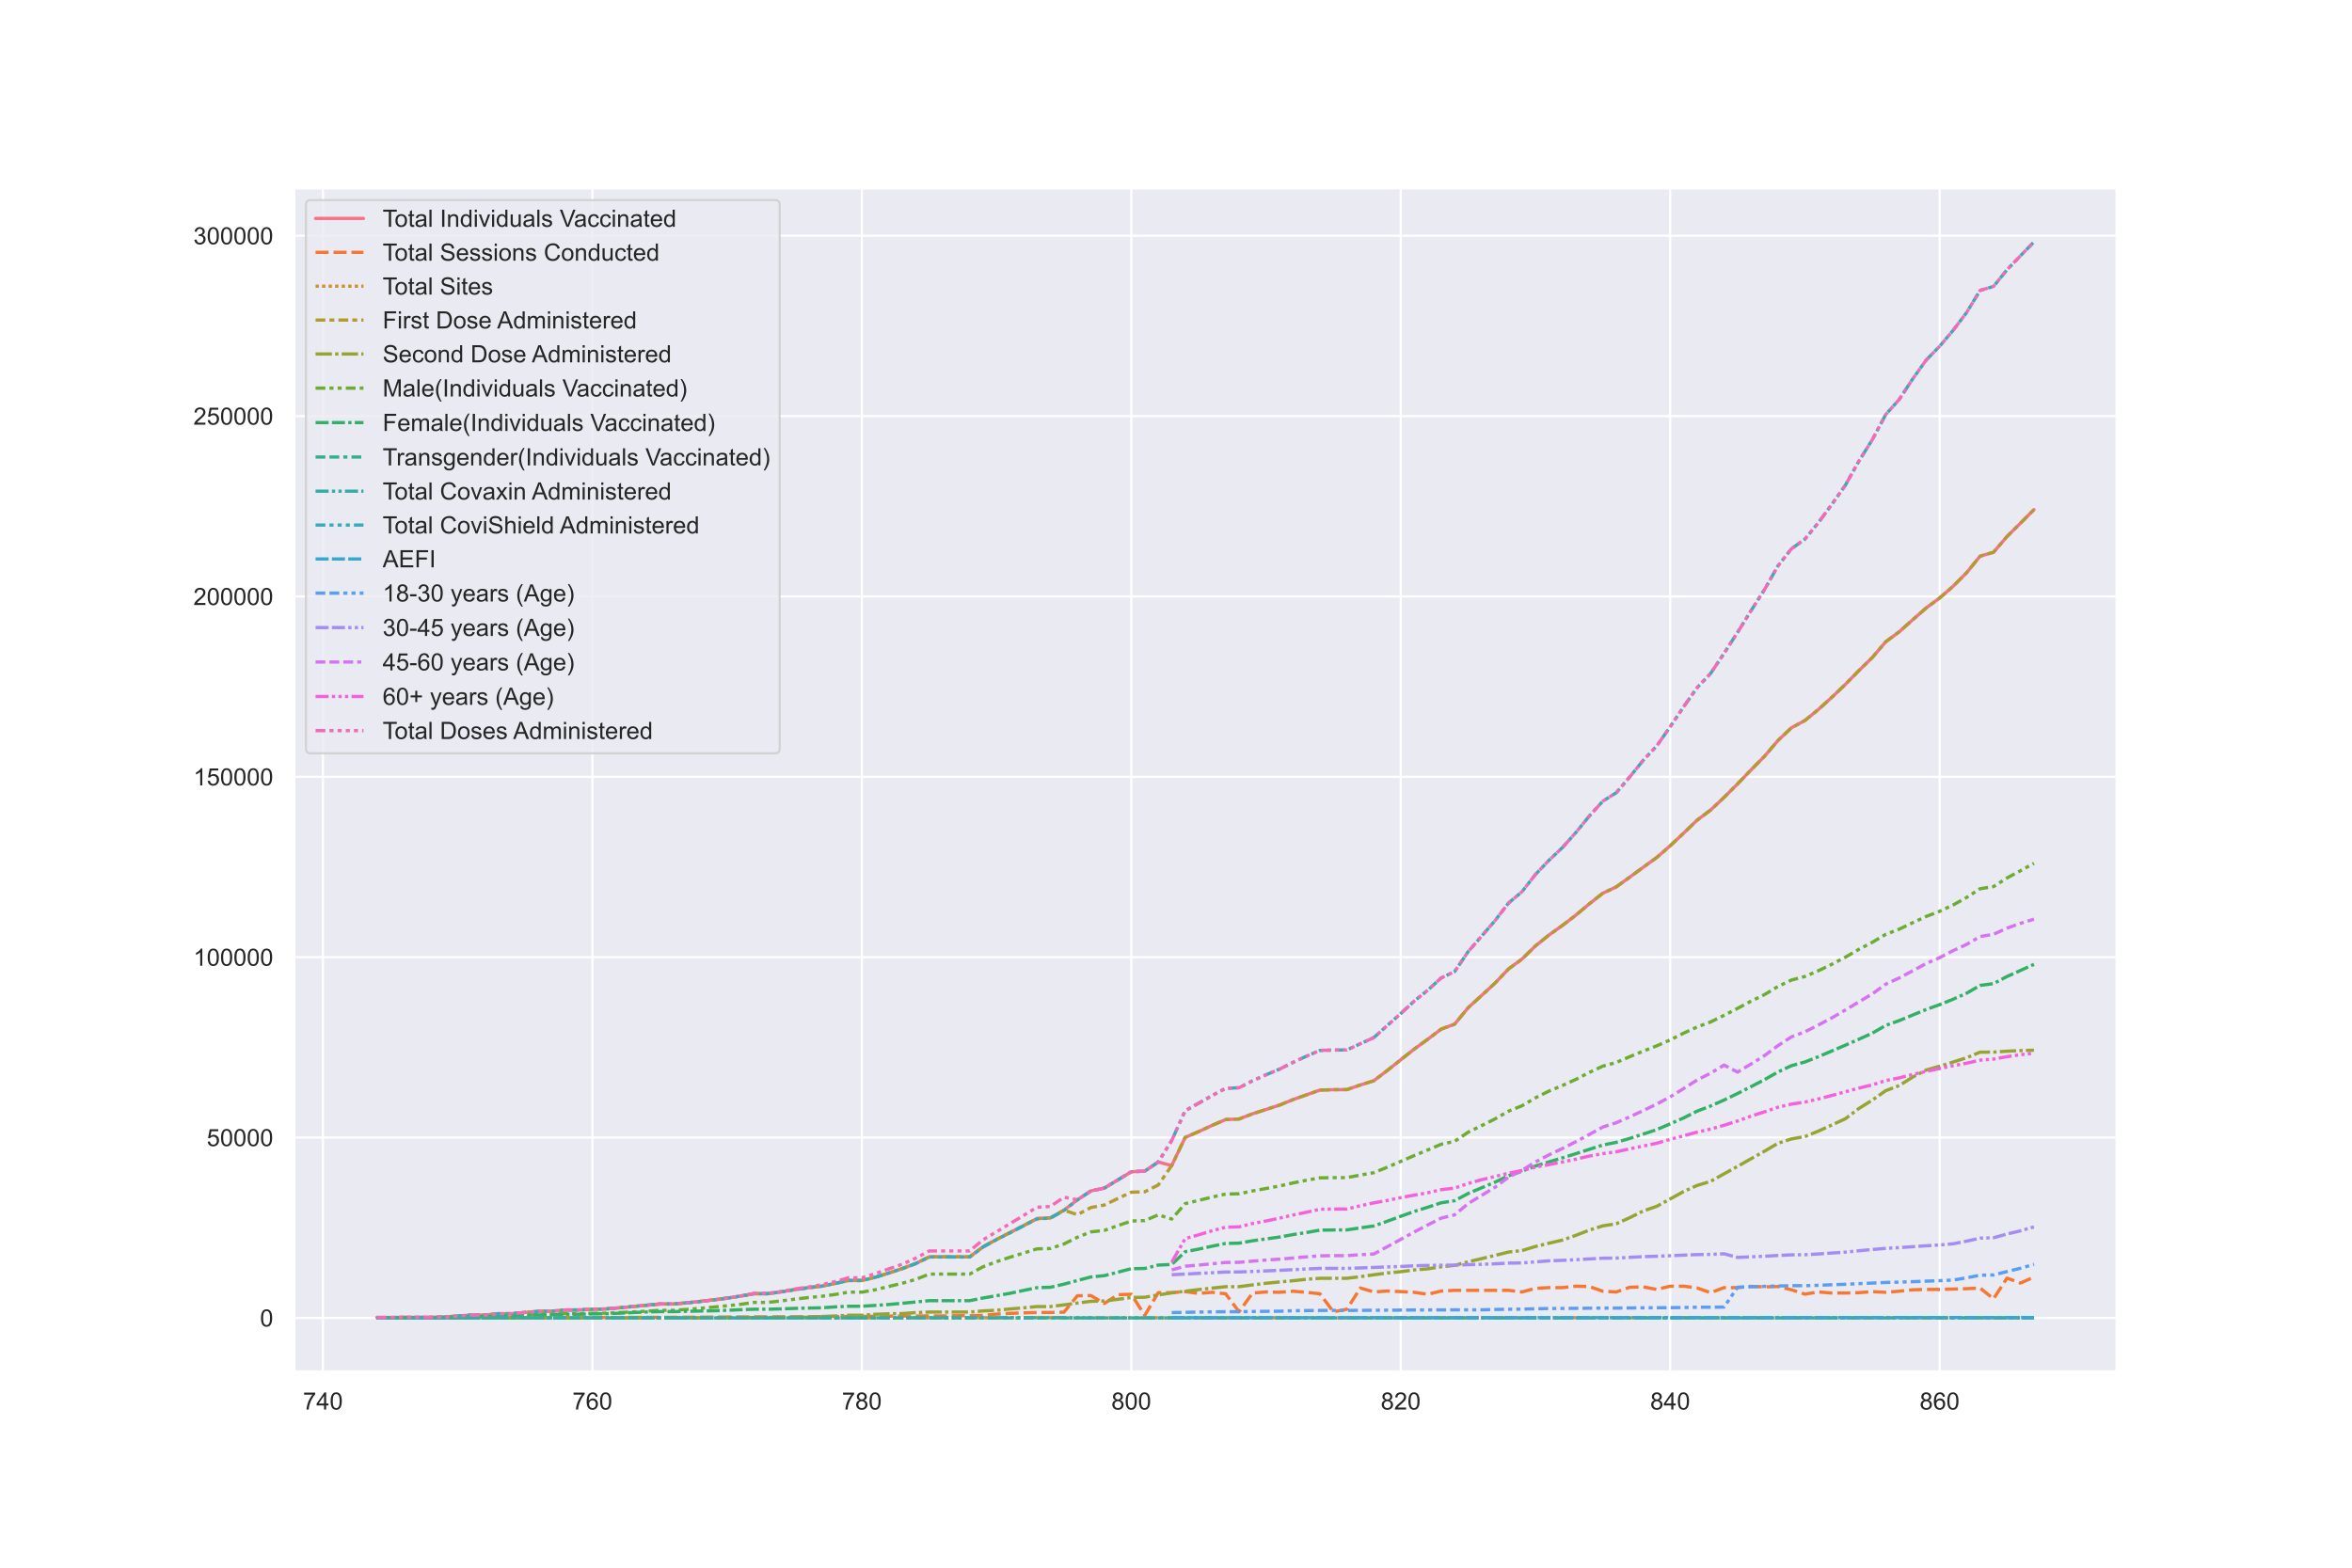 <?xml version="1.0" encoding="utf-8" standalone="no"?>
<!DOCTYPE svg PUBLIC "-//W3C//DTD SVG 1.1//EN"
  "http://www.w3.org/Graphics/SVG/1.1/DTD/svg11.dtd">
<!-- Created with matplotlib (https://matplotlib.org/) -->
<svg height="720pt" version="1.1" viewBox="0 0 1080 720" width="1080pt" xmlns="http://www.w3.org/2000/svg" xmlns:xlink="http://www.w3.org/1999/xlink">
 <defs>
  <style type="text/css">*{stroke-linecap:butt;stroke-linejoin:round;}</style>
 </defs>
 <g id="figure_1">
  <g id="patch_1">
   <path d="M 0 720 
L 1080 720 
L 1080 0 
L 0 0 
z
" style="fill:#ffffff;"/>
  </g>
  <g id="axes_1">
   <g id="patch_2">
    <path d="M 135 630 
L 972 630 
L 972 86.4 
L 135 86.4 
z
" style="fill:#eaeaf2;"/>
   </g>
   <g id="matplotlib.axis_1">
    <g id="xtick_1">
     <g id="line2d_1">
      <path clip-path="url(#p0110558b75)" d="M 148.3 630 
L 148.3 86.4 
" style="fill:none;stroke:#ffffff;stroke-linecap:round;"/>
     </g>
     <g id="text_1">
      <!-- 740 -->
      <g style="fill:#262626;" transform="translate(139.125 647.374)scale(0.11 -0.11)">
       <defs>
        <path d="M 4.734 62.203 
L 4.734 70.656 
L 51.078 70.656 
L 51.078 63.812 
Q 44.234 56.547 37.516 44.484 
Q 30.812 32.422 27.156 19.672 
Q 24.516 10.688 23.781 0 
L 14.75 0 
Q 14.891 8.453 18.062 20.406 
Q 21.234 32.375 27.172 43.484 
Q 33.109 54.594 39.797 62.203 
z
" id="ArialMT-55"/>
        <path d="M 32.328 0 
L 32.328 17.141 
L 1.266 17.141 
L 1.266 25.203 
L 33.938 71.578 
L 41.109 71.578 
L 41.109 25.203 
L 50.781 25.203 
L 50.781 17.141 
L 41.109 17.141 
L 41.109 0 
z
M 32.328 25.203 
L 32.328 57.469 
L 9.906 25.203 
z
" id="ArialMT-52"/>
        <path d="M 4.156 35.297 
Q 4.156 48 6.766 55.734 
Q 9.375 63.484 14.516 67.672 
Q 19.672 71.875 27.484 71.875 
Q 33.25 71.875 37.594 69.547 
Q 41.938 67.234 44.766 62.859 
Q 47.609 58.5 49.219 52.219 
Q 50.828 45.953 50.828 35.297 
Q 50.828 22.703 48.234 14.969 
Q 45.656 7.234 40.5 3 
Q 35.359 -1.219 27.484 -1.219 
Q 17.141 -1.219 11.234 6.203 
Q 4.156 15.141 4.156 35.297 
z
M 13.188 35.297 
Q 13.188 17.672 17.312 11.828 
Q 21.438 6 27.484 6 
Q 33.547 6 37.672 11.859 
Q 41.797 17.719 41.797 35.297 
Q 41.797 52.984 37.672 58.781 
Q 33.547 64.594 27.391 64.594 
Q 21.344 64.594 17.719 59.469 
Q 13.188 52.938 13.188 35.297 
z
" id="ArialMT-48"/>
       </defs>
       <use xlink:href="#ArialMT-55"/>
       <use x="55.615" xlink:href="#ArialMT-52"/>
       <use x="111.23" xlink:href="#ArialMT-48"/>
      </g>
     </g>
    </g>
    <g id="xtick_2">
     <g id="line2d_2">
      <path clip-path="url(#p0110558b75)" d="M 272.025 630 
L 272.025 86.4 
" style="fill:none;stroke:#ffffff;stroke-linecap:round;"/>
     </g>
     <g id="text_2">
      <!-- 760 -->
      <g style="fill:#262626;" transform="translate(262.85 647.374)scale(0.11 -0.11)">
       <defs>
        <path d="M 49.75 54.047 
L 41.016 53.375 
Q 39.844 58.547 37.703 60.891 
Q 34.125 64.656 28.906 64.656 
Q 24.703 64.656 21.531 62.312 
Q 17.391 59.281 14.984 53.469 
Q 12.594 47.656 12.5 36.922 
Q 15.672 41.75 20.266 44.094 
Q 24.859 46.438 29.891 46.438 
Q 38.672 46.438 44.844 39.969 
Q 51.031 33.5 51.031 23.25 
Q 51.031 16.5 48.125 10.719 
Q 45.219 4.938 40.141 1.859 
Q 35.062 -1.219 28.609 -1.219 
Q 17.625 -1.219 10.688 6.859 
Q 3.766 14.938 3.766 33.5 
Q 3.766 54.25 11.422 63.672 
Q 18.109 71.875 29.438 71.875 
Q 37.891 71.875 43.281 67.141 
Q 48.688 62.406 49.75 54.047 
z
M 13.875 23.188 
Q 13.875 18.656 15.797 14.5 
Q 17.719 10.359 21.188 8.172 
Q 24.656 6 28.469 6 
Q 34.031 6 38.031 10.484 
Q 42.047 14.984 42.047 22.703 
Q 42.047 30.125 38.078 34.391 
Q 34.125 38.672 28.125 38.672 
Q 22.172 38.672 18.016 34.391 
Q 13.875 30.125 13.875 23.188 
z
" id="ArialMT-54"/>
       </defs>
       <use xlink:href="#ArialMT-55"/>
       <use x="55.615" xlink:href="#ArialMT-54"/>
       <use x="111.23" xlink:href="#ArialMT-48"/>
      </g>
     </g>
    </g>
    <g id="xtick_3">
     <g id="line2d_3">
      <path clip-path="url(#p0110558b75)" d="M 395.751 630 
L 395.751 86.4 
" style="fill:none;stroke:#ffffff;stroke-linecap:round;"/>
     </g>
     <g id="text_3">
      <!-- 780 -->
      <g style="fill:#262626;" transform="translate(386.575 647.374)scale(0.11 -0.11)">
       <defs>
        <path d="M 17.672 38.812 
Q 12.203 40.828 9.562 44.531 
Q 6.938 48.25 6.938 53.422 
Q 6.938 61.234 12.547 66.547 
Q 18.172 71.875 27.484 71.875 
Q 36.859 71.875 42.578 66.422 
Q 48.297 60.984 48.297 53.172 
Q 48.297 48.188 45.672 44.5 
Q 43.062 40.828 37.75 38.812 
Q 44.344 36.672 47.781 31.875 
Q 51.219 27.094 51.219 20.453 
Q 51.219 11.281 44.719 5.031 
Q 38.234 -1.219 27.641 -1.219 
Q 17.047 -1.219 10.547 5.047 
Q 4.047 11.328 4.047 20.703 
Q 4.047 27.688 7.594 32.391 
Q 11.141 37.109 17.672 38.812 
z
M 15.922 53.719 
Q 15.922 48.641 19.188 45.406 
Q 22.469 42.188 27.688 42.188 
Q 32.766 42.188 36.016 45.375 
Q 39.266 48.578 39.266 53.219 
Q 39.266 58.062 35.906 61.359 
Q 32.562 64.656 27.594 64.656 
Q 22.562 64.656 19.234 61.422 
Q 15.922 58.203 15.922 53.719 
z
M 13.094 20.656 
Q 13.094 16.891 14.875 13.375 
Q 16.656 9.859 20.172 7.922 
Q 23.688 6 27.734 6 
Q 34.031 6 38.125 10.047 
Q 42.234 14.109 42.234 20.359 
Q 42.234 26.703 38.016 30.859 
Q 33.797 35.016 27.438 35.016 
Q 21.234 35.016 17.156 30.906 
Q 13.094 26.812 13.094 20.656 
z
" id="ArialMT-56"/>
       </defs>
       <use xlink:href="#ArialMT-55"/>
       <use x="55.615" xlink:href="#ArialMT-56"/>
       <use x="111.23" xlink:href="#ArialMT-48"/>
      </g>
     </g>
    </g>
    <g id="xtick_4">
     <g id="line2d_4">
      <path clip-path="url(#p0110558b75)" d="M 519.476 630 
L 519.476 86.4 
" style="fill:none;stroke:#ffffff;stroke-linecap:round;"/>
     </g>
     <g id="text_4">
      <!-- 800 -->
      <g style="fill:#262626;" transform="translate(510.3 647.374)scale(0.11 -0.11)">
       <use xlink:href="#ArialMT-56"/>
       <use x="55.615" xlink:href="#ArialMT-48"/>
       <use x="111.23" xlink:href="#ArialMT-48"/>
      </g>
     </g>
    </g>
    <g id="xtick_5">
     <g id="line2d_5">
      <path clip-path="url(#p0110558b75)" d="M 643.201 630 
L 643.201 86.4 
" style="fill:none;stroke:#ffffff;stroke-linecap:round;"/>
     </g>
     <g id="text_5">
      <!-- 820 -->
      <g style="fill:#262626;" transform="translate(634.025 647.374)scale(0.11 -0.11)">
       <defs>
        <path d="M 50.344 8.453 
L 50.344 0 
L 3.031 0 
Q 2.938 3.172 4.047 6.109 
Q 5.859 10.938 9.828 15.625 
Q 13.812 20.312 21.344 26.469 
Q 33.016 36.031 37.109 41.625 
Q 41.219 47.219 41.219 52.203 
Q 41.219 57.422 37.469 61 
Q 33.734 64.594 27.734 64.594 
Q 21.391 64.594 17.578 60.781 
Q 13.766 56.984 13.719 50.25 
L 4.688 51.172 
Q 5.609 61.281 11.656 66.578 
Q 17.719 71.875 27.938 71.875 
Q 38.234 71.875 44.234 66.156 
Q 50.25 60.453 50.25 52 
Q 50.25 47.703 48.484 43.547 
Q 46.734 39.406 42.656 34.812 
Q 38.578 30.219 29.109 22.219 
Q 21.188 15.578 18.938 13.203 
Q 16.703 10.844 15.234 8.453 
z
" id="ArialMT-50"/>
       </defs>
       <use xlink:href="#ArialMT-56"/>
       <use x="55.615" xlink:href="#ArialMT-50"/>
       <use x="111.23" xlink:href="#ArialMT-48"/>
      </g>
     </g>
    </g>
    <g id="xtick_6">
     <g id="line2d_6">
      <path clip-path="url(#p0110558b75)" d="M 766.926 630 
L 766.926 86.4 
" style="fill:none;stroke:#ffffff;stroke-linecap:round;"/>
     </g>
     <g id="text_6">
      <!-- 840 -->
      <g style="fill:#262626;" transform="translate(757.75 647.374)scale(0.11 -0.11)">
       <use xlink:href="#ArialMT-56"/>
       <use x="55.615" xlink:href="#ArialMT-52"/>
       <use x="111.23" xlink:href="#ArialMT-48"/>
      </g>
     </g>
    </g>
    <g id="xtick_7">
     <g id="line2d_7">
      <path clip-path="url(#p0110558b75)" d="M 890.651 630 
L 890.651 86.4 
" style="fill:none;stroke:#ffffff;stroke-linecap:round;"/>
     </g>
     <g id="text_7">
      <!-- 860 -->
      <g style="fill:#262626;" transform="translate(881.475 647.374)scale(0.11 -0.11)">
       <use xlink:href="#ArialMT-56"/>
       <use x="55.615" xlink:href="#ArialMT-54"/>
       <use x="111.23" xlink:href="#ArialMT-48"/>
      </g>
     </g>
    </g>
   </g>
   <g id="matplotlib.axis_2">
    <g id="ytick_1">
     <g id="line2d_8">
      <path clip-path="url(#p0110558b75)" d="M 135 605.291 
L 972 605.291 
" style="fill:none;stroke:#ffffff;stroke-linecap:round;"/>
     </g>
     <g id="text_8">
      <!-- 0 -->
      <g style="fill:#262626;" transform="translate(119.383 609.228)scale(0.11 -0.11)">
       <use xlink:href="#ArialMT-48"/>
      </g>
     </g>
    </g>
    <g id="ytick_2">
     <g id="line2d_9">
      <path clip-path="url(#p0110558b75)" d="M 135 522.453 
L 972 522.453 
" style="fill:none;stroke:#ffffff;stroke-linecap:round;"/>
     </g>
     <g id="text_9">
      <!-- 50000 -->
      <g style="fill:#262626;" transform="translate(94.915 526.389)scale(0.11 -0.11)">
       <defs>
        <path d="M 4.156 18.75 
L 13.375 19.531 
Q 14.406 12.797 18.141 9.391 
Q 21.875 6 27.156 6 
Q 33.5 6 37.891 10.781 
Q 42.281 15.578 42.281 23.484 
Q 42.281 31 38.062 35.344 
Q 33.844 39.703 27 39.703 
Q 22.75 39.703 19.328 37.766 
Q 15.922 35.844 13.969 32.766 
L 5.719 33.844 
L 12.641 70.609 
L 48.25 70.609 
L 48.25 62.203 
L 19.672 62.203 
L 15.828 42.969 
Q 22.266 47.469 29.344 47.469 
Q 38.719 47.469 45.156 40.969 
Q 51.609 34.469 51.609 24.266 
Q 51.609 14.547 45.953 7.469 
Q 39.062 -1.219 27.156 -1.219 
Q 17.391 -1.219 11.203 4.25 
Q 5.031 9.719 4.156 18.75 
z
" id="ArialMT-53"/>
       </defs>
       <use xlink:href="#ArialMT-53"/>
       <use x="55.615" xlink:href="#ArialMT-48"/>
       <use x="111.23" xlink:href="#ArialMT-48"/>
       <use x="166.846" xlink:href="#ArialMT-48"/>
       <use x="222.461" xlink:href="#ArialMT-48"/>
      </g>
     </g>
    </g>
    <g id="ytick_3">
     <g id="line2d_10">
      <path clip-path="url(#p0110558b75)" d="M 135 439.614 
L 972 439.614 
" style="fill:none;stroke:#ffffff;stroke-linecap:round;"/>
     </g>
     <g id="text_10">
      <!-- 100000 -->
      <g style="fill:#262626;" transform="translate(88.798 443.551)scale(0.11 -0.11)">
       <defs>
        <path d="M 37.25 0 
L 28.469 0 
L 28.469 56 
Q 25.297 52.984 20.141 49.953 
Q 14.984 46.922 10.891 45.406 
L 10.891 53.906 
Q 18.266 57.375 23.781 62.297 
Q 29.297 67.234 31.594 71.875 
L 37.25 71.875 
z
" id="ArialMT-49"/>
       </defs>
       <use xlink:href="#ArialMT-49"/>
       <use x="55.615" xlink:href="#ArialMT-48"/>
       <use x="111.23" xlink:href="#ArialMT-48"/>
       <use x="166.846" xlink:href="#ArialMT-48"/>
       <use x="222.461" xlink:href="#ArialMT-48"/>
       <use x="278.076" xlink:href="#ArialMT-48"/>
      </g>
     </g>
    </g>
    <g id="ytick_4">
     <g id="line2d_11">
      <path clip-path="url(#p0110558b75)" d="M 135 356.776 
L 972 356.776 
" style="fill:none;stroke:#ffffff;stroke-linecap:round;"/>
     </g>
     <g id="text_11">
      <!-- 150000 -->
      <g style="fill:#262626;" transform="translate(88.798 360.713)scale(0.11 -0.11)">
       <use xlink:href="#ArialMT-49"/>
       <use x="55.615" xlink:href="#ArialMT-53"/>
       <use x="111.23" xlink:href="#ArialMT-48"/>
       <use x="166.846" xlink:href="#ArialMT-48"/>
       <use x="222.461" xlink:href="#ArialMT-48"/>
       <use x="278.076" xlink:href="#ArialMT-48"/>
      </g>
     </g>
    </g>
    <g id="ytick_5">
     <g id="line2d_12">
      <path clip-path="url(#p0110558b75)" d="M 135 273.938 
L 972 273.938 
" style="fill:none;stroke:#ffffff;stroke-linecap:round;"/>
     </g>
     <g id="text_12">
      <!-- 200000 -->
      <g style="fill:#262626;" transform="translate(88.798 277.875)scale(0.11 -0.11)">
       <use xlink:href="#ArialMT-50"/>
       <use x="55.615" xlink:href="#ArialMT-48"/>
       <use x="111.23" xlink:href="#ArialMT-48"/>
       <use x="166.846" xlink:href="#ArialMT-48"/>
       <use x="222.461" xlink:href="#ArialMT-48"/>
       <use x="278.076" xlink:href="#ArialMT-48"/>
      </g>
     </g>
    </g>
    <g id="ytick_6">
     <g id="line2d_13">
      <path clip-path="url(#p0110558b75)" d="M 135 191.099 
L 972 191.099 
" style="fill:none;stroke:#ffffff;stroke-linecap:round;"/>
     </g>
     <g id="text_13">
      <!-- 250000 -->
      <g style="fill:#262626;" transform="translate(88.798 195.036)scale(0.11 -0.11)">
       <use xlink:href="#ArialMT-50"/>
       <use x="55.615" xlink:href="#ArialMT-53"/>
       <use x="111.23" xlink:href="#ArialMT-48"/>
       <use x="166.846" xlink:href="#ArialMT-48"/>
       <use x="222.461" xlink:href="#ArialMT-48"/>
       <use x="278.076" xlink:href="#ArialMT-48"/>
      </g>
     </g>
    </g>
    <g id="ytick_7">
     <g id="line2d_14">
      <path clip-path="url(#p0110558b75)" d="M 135 108.261 
L 972 108.261 
" style="fill:none;stroke:#ffffff;stroke-linecap:round;"/>
     </g>
     <g id="text_14">
      <!-- 300000 -->
      <g style="fill:#262626;" transform="translate(88.798 112.198)scale(0.11 -0.11)">
       <defs>
        <path d="M 4.203 18.891 
L 12.984 20.062 
Q 14.5 12.594 18.141 9.297 
Q 21.781 6 27 6 
Q 33.203 6 37.469 10.297 
Q 41.75 14.594 41.75 20.953 
Q 41.75 27 37.797 30.922 
Q 33.844 34.859 27.734 34.859 
Q 25.25 34.859 21.531 33.891 
L 22.516 41.609 
Q 23.391 41.5 23.922 41.5 
Q 29.547 41.5 34.031 44.422 
Q 38.531 47.359 38.531 53.469 
Q 38.531 58.297 35.25 61.469 
Q 31.984 64.656 26.812 64.656 
Q 21.688 64.656 18.266 61.422 
Q 14.844 58.203 13.875 51.766 
L 5.078 53.328 
Q 6.688 62.156 12.391 67.016 
Q 18.109 71.875 26.609 71.875 
Q 32.469 71.875 37.391 69.359 
Q 42.328 66.844 44.938 62.5 
Q 47.562 58.156 47.562 53.266 
Q 47.562 48.641 45.062 44.828 
Q 42.578 41.016 37.703 38.766 
Q 44.047 37.312 47.562 32.688 
Q 51.078 28.078 51.078 21.141 
Q 51.078 11.766 44.234 5.25 
Q 37.406 -1.266 26.953 -1.266 
Q 17.531 -1.266 11.297 4.344 
Q 5.078 9.969 4.203 18.891 
z
" id="ArialMT-51"/>
       </defs>
       <use xlink:href="#ArialMT-51"/>
       <use x="55.615" xlink:href="#ArialMT-48"/>
       <use x="111.23" xlink:href="#ArialMT-48"/>
       <use x="166.846" xlink:href="#ArialMT-48"/>
       <use x="222.461" xlink:href="#ArialMT-48"/>
       <use x="278.076" xlink:href="#ArialMT-48"/>
      </g>
     </g>
    </g>
   </g>
   <g id="line2d_15">
    <path clip-path="url(#p0110558b75)" d="M 173.045 605.092 
L 179.232 605.092 
L 185.418 605.029 
L 191.604 605.018 
L 197.79 605.018 
L 203.977 604.825 
L 210.163 604.451 
L 216.349 603.982 
L 222.535 603.97 
L 228.722 603.349 
L 234.908 603.346 
L 241.094 602.774 
L 247.28 602.274 
L 253.467 602.186 
L 259.653 601.636 
L 265.839 601.618 
L 272.025 601.331 
L 278.212 601.162 
L 284.398 600.639 
L 290.584 600.072 
L 296.771 599.474 
L 302.957 598.899 
L 309.143 598.899 
L 315.329 598.351 
L 321.516 597.718 
L 327.702 597 
L 333.888 596.212 
L 340.074 595.258 
L 346.261 594.176 
L 352.447 594.171 
L 358.633 593.339 
L 364.819 592.308 
L 371.006 591.434 
L 377.192 590.73 
L 383.378 589.462 
L 389.564 588.095 
L 395.751 588.095 
L 401.937 586.604 
L 408.123 584.666 
L 414.309 582.635 
L 420.496 580.274 
L 426.682 577.247 
L 432.868 577.247 
L 439.054 577.247 
L 445.241 577.247 
L 451.427 572.611 
L 457.613 569.231 
L 463.799 566.084 
L 469.986 562.886 
L 476.172 559.687 
L 482.358 559.319 
L 488.544 555.815 
L 494.731 551.052 
L 500.917 546.964 
L 507.103 545.661 
L 513.289 541.903 
L 519.476 538.155 
L 525.662 537.859 
L 531.848 533.684 
L 538.034 535.319 
L 544.221 522.386 
L 550.407 519.706 
L 556.593 516.854 
L 562.779 514.192 
L 568.966 513.93 
L 575.152 511.538 
L 581.338 509.56 
L 587.524 507.555 
L 593.711 505.025 
L 599.897 502.838 
L 606.083 500.636 
L 612.269 500.469 
L 618.456 500.428 
L 624.642 498.307 
L 630.828 496.362 
L 637.014 491.652 
L 643.201 486.724 
L 649.387 481.815 
L 655.573 477.321 
L 661.759 472.654 
L 667.946 470.357 
L 674.132 462.844 
L 680.318 457.206 
L 686.504 451.52 
L 692.691 445.009 
L 698.877 440.469 
L 705.063 434.427 
L 711.249 429.443 
L 717.436 425.03 
L 723.622 420.288 
L 729.808 415.094 
L 735.994 410.233 
L 742.181 407.307 
L 748.367 402.847 
L 754.553 398.3 
L 760.739 393.83 
L 766.926 388.447 
L 773.112 382.627 
L 779.298 376.667 
L 785.484 372.027 
L 791.671 366.211 
L 797.857 360.046 
L 804.043 353.582 
L 810.229 347.351 
L 816.416 340.091 
L 822.602 334.246 
L 828.788 330.902 
L 834.975 325.841 
L 841.161 320.233 
L 847.347 314.333 
L 853.533 308.019 
L 859.72 301.992 
L 865.906 294.738 
L 872.092 290.167 
L 878.278 284.64 
L 884.465 279.226 
L 890.651 274.64 
L 896.837 269.251 
L 903.023 263.049 
L 909.21 255.445 
L 915.396 253.626 
L 921.582 246.399 
L 927.768 240.285 
L 933.955 234.063 
" style="fill:none;stroke:#f77189;stroke-linecap:round;stroke-width:1.5;"/>
   </g>
   <g id="line2d_16">
    <path clip-path="url(#p0110558b75)" d="M 173.045 605.283 
L 179.232 605.279 
L 185.418 605.271 
L 191.604 605.271 
L 197.79 605.264 
L 203.977 605.254 
L 210.163 605.24 
L 216.349 605.228 
L 222.535 605.223 
L 228.722 605.211 
L 234.908 605.206 
L 241.094 605.187 
L 247.28 605.16 
L 253.467 605.147 
L 259.653 605.142 
L 265.839 605.138 
L 272.025 605.115 
L 278.212 605.097 
L 284.398 605.076 
L 290.584 605.051 
L 296.771 605.037 
L 302.957 605.021 
L 309.143 605.016 
L 315.329 604.984 
L 321.516 604.946 
L 327.702 604.913 
L 333.888 604.87 
L 340.074 604.844 
L 346.261 604.81 
L 352.447 604.807 
L 358.633 604.777 
L 364.819 604.749 
L 371.006 604.709 
L 377.192 604.675 
L 383.378 604.633 
L 389.564 604.575 
L 395.751 604.574 
L 401.937 604.522 
L 408.123 604.474 
L 414.309 604.433 
L 420.496 604.388 
L 426.682 604.37 
L 432.868 604.37 
L 439.054 604.274 
L 445.241 604.244 
L 451.427 604.148 
L 457.613 603.515 
L 463.799 603.193 
L 469.986 602.96 
L 476.172 602.796 
L 482.358 602.769 
L 488.544 602.653 
L 494.731 595.102 
L 500.917 595.019 
L 507.103 598.664 
L 513.289 594.605 
L 519.476 594.439 
L 525.662 604.131 
L 531.848 593.694 
L 538.034 593.694 
L 544.221 593.197 
L 550.407 594.025 
L 556.593 593.528 
L 562.779 594.191 
L 568.966 602.474 
L 575.152 593.859 
L 581.338 593.362 
L 587.524 593.528 
L 593.711 593.031 
L 599.897 593.528 
L 606.083 594.191 
L 612.269 602.474 
L 618.456 601.315 
L 624.642 591.54 
L 630.828 593.362 
L 637.014 592.948 
L 643.201 593.197 
L 649.387 593.528 
L 655.573 594.439 
L 661.759 592.948 
L 667.946 592.617 
L 674.132 592.617 
L 680.318 592.617 
L 686.504 592.617 
L 692.691 592.617 
L 698.877 593.362 
L 705.063 591.705 
L 711.249 591.374 
L 717.436 591.374 
L 723.622 590.711 
L 729.808 590.877 
L 735.994 593.031 
L 742.181 593.362 
L 748.367 591.208 
L 754.553 591.043 
L 760.739 592.202 
L 766.926 590.711 
L 773.112 590.711 
L 779.298 591.54 
L 785.484 593.694 
L 791.671 591.374 
L 797.857 591.374 
L 804.043 590.794 
L 810.229 591.043 
L 816.416 590.877 
L 822.602 592.368 
L 828.788 594.356 
L 834.975 593.362 
L 841.161 593.859 
L 847.347 593.859 
L 853.533 593.694 
L 859.72 593.197 
L 865.906 593.528 
L 872.092 593.031 
L 878.278 592.368 
L 884.465 592.202 
L 890.651 592.202 
L 896.837 592.037 
L 903.023 591.871 
L 909.21 591.54 
L 915.396 596.527 
L 921.582 587 
L 927.768 589.27 
L 933.955 586.536 
" style="fill:none;stroke:#f77732;stroke-dasharray:6,2.25;stroke-dashoffset:0;stroke-width:1.5;"/>
   </g>
   <g id="line2d_17">
    <path clip-path="url(#p0110558b75)" d="M 173.045 605.283 
L 179.232 605.283 
L 185.418 605.281 
L 191.604 605.281 
L 197.79 605.281 
L 203.977 605.279 
L 210.163 605.276 
L 216.349 605.274 
L 222.535 605.274 
L 228.722 605.274 
L 234.908 605.271 
L 241.094 605.271 
L 247.28 605.271 
L 253.467 605.271 
L 259.653 605.271 
L 265.839 605.271 
L 272.025 605.271 
L 278.212 605.268 
L 284.398 605.266 
L 290.584 605.266 
L 296.771 605.264 
L 302.957 605.263 
L 309.143 605.263 
L 315.329 605.263 
L 321.516 605.261 
L 327.702 605.259 
L 333.888 605.258 
L 340.074 605.256 
L 346.261 605.256 
L 352.447 605.256 
L 358.633 605.256 
L 364.819 605.256 
L 371.006 605.256 
L 377.192 605.256 
L 383.378 605.256 
L 389.564 605.256 
L 395.751 605.256 
L 401.937 605.254 
L 408.123 605.254 
L 414.309 605.254 
L 420.496 605.254 
L 426.682 605.254 
L 432.868 605.254 
L 439.054 605.249 
L 445.241 605.245 
L 451.427 605.241 
L 457.613 605.231 
L 463.799 605.23 
L 469.986 605.23 
L 476.172 605.226 
L 482.358 605.218 
L 488.544 605.213 
L 494.731 605.226 
L 500.917 605.225 
L 507.103 605.251 
L 513.289 605.22 
L 519.476 605.218 
L 525.662 605.283 
L 531.848 605.21 
L 538.034 605.21 
L 544.221 605.21 
L 550.407 605.213 
L 556.593 605.208 
L 562.779 605.215 
L 568.966 605.273 
L 575.152 605.211 
L 581.338 605.208 
L 587.524 605.208 
L 593.711 605.205 
L 599.897 605.208 
L 606.083 605.215 
L 612.269 605.276 
L 618.456 605.273 
L 624.642 605.206 
L 630.828 605.21 
L 637.014 605.205 
L 643.201 605.208 
L 649.387 605.208 
L 655.573 605.218 
L 661.759 605.203 
L 667.946 605.2 
L 674.132 605.201 
L 680.318 605.2 
L 686.504 605.2 
L 692.691 605.2 
L 698.877 605.208 
L 705.063 605.19 
L 711.249 605.188 
L 717.436 605.187 
L 723.622 605.187 
L 729.808 605.187 
L 735.994 605.198 
L 742.181 605.201 
L 748.367 605.185 
L 754.553 605.183 
L 760.739 605.19 
L 766.926 605.183 
L 773.112 605.182 
L 779.298 605.19 
L 785.484 605.2 
L 791.671 605.185 
L 797.857 605.187 
L 804.043 605.182 
L 810.229 605.183 
L 816.416 605.178 
L 822.602 605.195 
L 828.788 605.206 
L 834.975 605.2 
L 841.161 605.198 
L 847.347 605.2 
L 853.533 605.198 
L 859.72 605.2 
L 865.906 605.196 
L 872.092 605.203 
L 878.278 605.196 
L 884.465 605.195 
L 890.651 605.196 
L 896.837 605.195 
L 903.023 605.195 
L 909.21 605.187 
L 915.396 605.243 
L 921.582 605.187 
L 927.768 605.192 
L 933.955 605.19 
" style="fill:none;stroke:#ce9032;stroke-dasharray:1.5,1.5;stroke-dashoffset:0;stroke-width:1.5;"/>
   </g>
   <g id="line2d_18">
    <path clip-path="url(#p0110558b75)" d="M 173.045 605.092 
L 179.232 605.092 
L 185.418 605.029 
L 191.604 605.018 
L 197.79 605.018 
L 203.977 604.825 
L 210.163 604.451 
L 216.349 603.982 
L 222.535 603.97 
L 228.722 603.349 
L 234.908 603.346 
L 241.094 602.774 
L 247.28 602.274 
L 253.467 602.186 
L 259.653 601.636 
L 265.839 601.618 
L 272.025 601.331 
L 278.212 601.162 
L 284.398 600.639 
L 290.584 600.072 
L 296.771 599.474 
L 302.957 598.899 
L 309.143 598.899 
L 315.329 598.351 
L 321.516 597.718 
L 327.702 597 
L 333.888 596.212 
L 340.074 595.258 
L 346.261 594.176 
L 352.447 594.171 
L 358.633 593.339 
L 364.819 592.308 
L 371.006 591.434 
L 377.192 590.73 
L 383.378 589.462 
L 389.564 588.095 
L 395.751 588.095 
L 401.937 586.604 
L 408.123 584.666 
L 414.309 582.635 
L 420.496 580.274 
L 426.682 577.247 
L 432.868 577.247 
L 439.054 577.247 
L 445.241 577.247 
L 451.427 572.611 
L 457.613 569.231 
L 463.799 566.084 
L 469.986 562.886 
L 476.172 559.687 
L 482.358 559.319 
L 488.544 555.815 
L 494.731 557.871 
L 500.917 554.597 
L 507.103 553.437 
L 513.289 550.445 
L 519.476 547.543 
L 525.662 547.362 
L 531.848 544.242 
L 538.034 535.319 
L 544.221 522.386 
L 550.407 519.706 
L 556.593 516.854 
L 562.779 514.192 
L 568.966 513.93 
L 575.152 511.538 
L 581.338 509.56 
L 587.524 507.555 
L 593.711 505.025 
L 599.897 502.838 
L 606.083 500.636 
L 612.269 500.469 
L 618.456 500.428 
L 624.642 498.307 
L 630.828 496.362 
L 637.014 491.652 
L 643.201 486.724 
L 649.387 481.815 
L 655.573 477.321 
L 661.759 472.654 
L 667.946 470.357 
L 674.132 462.844 
L 680.318 457.206 
L 686.504 451.52 
L 692.691 445.009 
L 698.877 440.469 
L 705.063 434.427 
L 711.249 429.443 
L 717.436 425.03 
L 723.622 420.288 
L 729.808 415.094 
L 735.994 410.233 
L 742.181 407.307 
L 748.367 402.847 
L 754.553 398.3 
L 760.739 393.83 
L 766.926 388.447 
L 773.112 382.627 
L 779.298 376.667 
L 785.484 372.027 
L 791.671 366.211 
L 797.857 360.046 
L 804.043 353.582 
L 810.229 347.351 
L 816.416 340.091 
L 822.602 334.246 
L 828.788 330.902 
L 834.975 325.841 
L 841.161 320.233 
L 847.347 314.333 
L 853.533 308.019 
L 859.72 301.992 
L 865.906 294.738 
L 872.092 290.167 
L 878.278 284.64 
L 884.465 279.226 
L 890.651 274.64 
L 896.837 269.251 
L 903.023 263.049 
L 909.21 255.445 
L 915.396 253.626 
L 921.582 246.399 
L 927.768 240.285 
L 933.955 234.063 
" style="fill:none;stroke:#b39b32;stroke-dasharray:4.5,1.875,2.25,1.875;stroke-dashoffset:0;stroke-width:1.5;"/>
   </g>
   <g id="line2d_19">
    <path clip-path="url(#p0110558b75)" d="M 173.045 605.291 
L 179.232 605.291 
L 185.418 605.291 
L 191.604 605.291 
L 197.79 605.291 
L 203.977 605.291 
L 210.163 605.291 
L 216.349 605.291 
L 222.535 605.291 
L 228.722 605.291 
L 234.908 605.291 
L 241.094 605.291 
L 247.28 605.291 
L 253.467 605.291 
L 259.653 605.291 
L 265.839 605.291 
L 272.025 605.291 
L 278.212 605.291 
L 284.398 605.291 
L 290.584 605.291 
L 296.771 605.291 
L 302.957 605.291 
L 309.143 605.291 
L 315.329 605.291 
L 321.516 605.291 
L 327.702 605.291 
L 333.888 605.291 
L 340.074 605.291 
L 346.261 605.097 
L 352.447 605.097 
L 358.633 605.095 
L 364.819 604.989 
L 371.006 604.965 
L 377.192 604.632 
L 383.378 604.444 
L 389.564 604.055 
L 395.751 604.055 
L 401.937 603.614 
L 408.123 603.394 
L 414.309 603.28 
L 420.496 602.841 
L 426.682 602.574 
L 432.868 602.574 
L 439.054 602.574 
L 445.241 602.574 
L 451.427 602.073 
L 457.613 601.754 
L 463.799 601.176 
L 469.986 600.649 
L 476.172 600.067 
L 482.358 600.065 
L 488.544 599.305 
L 494.731 598.472 
L 500.917 597.658 
L 507.103 597.514 
L 513.289 596.749 
L 519.476 595.904 
L 525.662 595.788 
L 531.848 594.732 
L 538.034 593.785 
L 544.221 593.016 
L 550.407 592.265 
L 556.593 591.601 
L 562.779 590.945 
L 568.966 590.937 
L 575.152 590.118 
L 581.338 589.369 
L 587.524 588.778 
L 593.711 588.213 
L 599.897 587.532 
L 606.083 587.095 
L 612.269 587.086 
L 618.456 587.083 
L 624.642 586.346 
L 630.828 585.471 
L 637.014 584.641 
L 643.201 584.063 
L 649.387 583.241 
L 655.573 582.756 
L 661.759 581.795 
L 667.946 581.157 
L 674.132 579.523 
L 680.318 578.065 
L 686.504 576.571 
L 692.691 575.032 
L 698.877 574.357 
L 705.063 572.47 
L 711.249 570.978 
L 717.436 569.543 
L 723.622 567.354 
L 729.808 564.955 
L 735.994 563.01 
L 742.181 562.049 
L 748.367 559.241 
L 754.553 556.173 
L 760.739 554.047 
L 766.926 550.638 
L 773.112 547.235 
L 779.298 544.443 
L 785.484 542.566 
L 791.671 539.108 
L 797.857 535.682 
L 804.043 532.183 
L 810.229 528.718 
L 816.416 525.074 
L 822.602 523.087 
L 828.788 521.994 
L 834.975 519.487 
L 841.161 516.679 
L 847.347 513.831 
L 853.533 509.126 
L 859.72 505.25 
L 865.906 500.921 
L 872.092 498.582 
L 878.278 494.67 
L 884.465 491.44 
L 890.651 489.687 
L 896.837 487.765 
L 903.023 485.793 
L 909.21 483.234 
L 915.396 483.21 
L 921.582 482.791 
L 927.768 482.495 
L 933.955 482.337 
" style="fill:none;stroke:#97a431;stroke-dasharray:7.5,1.5,1.5,1.5;stroke-dashoffset:0;stroke-width:1.5;"/>
   </g>
   <g id="line2d_20">
    <path clip-path="url(#p0110558b75)" d="M 173.045 605.135 
L 179.232 605.135 
L 185.418 605.099 
L 191.604 605.109 
L 197.79 605.109 
L 203.977 604.989 
L 210.163 604.786 
L 216.349 604.544 
L 222.535 604.535 
L 228.722 604.214 
L 234.908 604.211 
L 241.094 603.922 
L 247.28 603.667 
L 253.467 603.608 
L 259.653 603.334 
L 265.839 603.323 
L 272.025 603.174 
L 278.212 603.106 
L 284.398 602.807 
L 290.584 602.534 
L 296.771 602.208 
L 302.957 601.8 
L 309.143 601.8 
L 315.329 601.383 
L 321.516 600.882 
L 327.702 600.292 
L 333.888 599.716 
L 340.074 599.04 
L 346.261 598.168 
L 352.447 598.165 
L 358.633 597.499 
L 364.819 596.686 
L 371.006 595.953 
L 377.192 595.369 
L 383.378 594.53 
L 389.564 593.465 
L 395.751 593.465 
L 401.937 592.35 
L 408.123 590.841 
L 414.309 589.364 
L 420.496 587.605 
L 426.682 585.166 
L 432.868 585.166 
L 439.054 585.166 
L 445.241 585.166 
L 451.427 581.776 
L 457.613 579.445 
L 463.799 577.398 
L 469.986 575.512 
L 476.172 573.575 
L 482.358 573.401 
L 488.544 571.324 
L 494.731 568.241 
L 500.917 565.777 
L 507.103 565.083 
L 513.289 562.903 
L 519.476 560.78 
L 525.662 560.58 
L 531.848 557.957 
L 538.034 559.867 
L 544.221 552.806 
L 550.407 551.309 
L 556.593 549.796 
L 562.779 548.406 
L 568.966 548.268 
L 575.152 546.971 
L 581.338 545.851 
L 587.524 544.691 
L 593.711 543.303 
L 599.897 542.062 
L 606.083 540.96 
L 612.269 540.871 
L 618.456 540.854 
L 624.642 539.685 
L 630.828 538.583 
L 637.014 536.065 
L 643.201 533.401 
L 649.387 530.72 
L 655.573 528.149 
L 661.759 525.536 
L 667.946 524.194 
L 674.132 519.989 
L 680.318 516.977 
L 686.504 513.876 
L 692.691 510.337 
L 698.877 507.853 
L 705.063 504.212 
L 711.249 501.107 
L 717.436 498.545 
L 723.622 495.734 
L 729.808 492.53 
L 735.994 489.65 
L 742.181 487.962 
L 748.367 485.298 
L 754.553 482.74 
L 760.739 480.331 
L 766.926 477.594 
L 773.112 474.499 
L 779.298 471.646 
L 785.484 469.367 
L 791.671 466.295 
L 797.857 463.135 
L 804.043 459.819 
L 810.229 456.798 
L 816.416 453.066 
L 822.602 450.113 
L 828.788 448.468 
L 834.975 445.834 
L 841.161 442.86 
L 847.347 439.609 
L 853.533 436.021 
L 859.72 432.78 
L 865.906 429.114 
L 872.092 426.743 
L 878.278 423.776 
L 884.465 420.904 
L 890.651 418.539 
L 896.837 415.634 
L 903.023 412.192 
L 909.21 408.177 
L 915.396 407.183 
L 921.582 403.237 
L 927.768 399.898 
L 933.955 396.494 
" style="fill:none;stroke:#6cad31;stroke-dasharray:4.5,1.875,1.875,1.875,1.875,1.875;stroke-dashoffset:0;stroke-width:1.5;"/>
   </g>
   <g id="line2d_21">
    <path clip-path="url(#p0110558b75)" d="M 173.045 605.248 
L 179.232 605.248 
L 185.418 605.221 
L 191.604 605.2 
L 197.79 605.2 
L 203.977 605.127 
L 210.163 604.956 
L 216.349 604.729 
L 222.535 604.726 
L 228.722 604.426 
L 234.908 604.426 
L 241.094 604.143 
L 247.28 603.898 
L 253.467 603.869 
L 259.653 603.593 
L 265.839 603.586 
L 272.025 603.449 
L 278.212 603.348 
L 284.398 603.122 
L 290.584 602.829 
L 296.771 602.557 
L 302.957 602.39 
L 309.143 602.39 
L 315.329 602.259 
L 321.516 602.126 
L 327.702 601.999 
L 333.888 601.787 
L 340.074 601.509 
L 346.261 601.298 
L 352.447 601.296 
L 358.633 601.131 
L 364.819 600.914 
L 371.006 600.771 
L 377.192 600.652 
L 383.378 600.223 
L 389.564 599.921 
L 395.751 599.921 
L 401.937 599.545 
L 408.123 599.116 
L 414.309 598.561 
L 420.496 597.96 
L 426.682 597.372 
L 432.868 597.372 
L 439.054 597.372 
L 445.241 597.372 
L 451.427 596.126 
L 457.613 595.077 
L 463.799 593.977 
L 469.986 592.665 
L 476.172 591.402 
L 482.358 591.208 
L 488.544 589.782 
L 494.731 588.102 
L 500.917 586.478 
L 507.103 585.869 
L 513.289 584.291 
L 519.476 582.666 
L 525.662 582.57 
L 531.848 581.018 
L 538.034 580.743 
L 544.221 574.873 
L 550.407 573.69 
L 556.593 572.351 
L 562.779 571.079 
L 568.966 570.954 
L 575.152 569.859 
L 581.338 569.001 
L 587.524 568.156 
L 593.711 567.015 
L 599.897 566.069 
L 606.083 564.969 
L 612.269 564.891 
L 618.456 564.866 
L 624.642 563.915 
L 630.828 563.072 
L 637.014 560.88 
L 643.201 558.616 
L 649.387 556.388 
L 655.573 554.465 
L 661.759 552.41 
L 667.946 551.456 
L 674.132 548.149 
L 680.318 545.523 
L 686.504 542.939 
L 692.691 539.968 
L 698.877 537.912 
L 705.063 535.511 
L 711.249 533.632 
L 717.436 531.78 
L 723.622 529.85 
L 729.808 527.86 
L 735.994 525.88 
L 742.181 524.643 
L 748.367 522.847 
L 754.553 520.859 
L 760.739 518.799 
L 766.926 516.154 
L 773.112 513.428 
L 779.298 510.322 
L 785.484 507.963 
L 791.671 505.219 
L 797.857 502.214 
L 804.043 499.066 
L 810.229 495.855 
L 816.416 492.331 
L 822.602 489.438 
L 828.788 487.74 
L 834.975 485.313 
L 841.161 482.679 
L 847.347 480.031 
L 853.533 477.306 
L 859.72 474.521 
L 865.906 470.935 
L 872.092 468.735 
L 878.278 466.176 
L 884.465 463.634 
L 890.651 461.414 
L 896.837 458.929 
L 903.023 456.17 
L 909.21 452.582 
L 915.396 451.757 
L 921.582 448.478 
L 927.768 445.71 
L 933.955 442.896 
" style="fill:none;stroke:#32b166;stroke-dasharray:6,1.5,6,1.5,1.5,1.5;stroke-dashoffset:0;stroke-width:1.5;"/>
   </g>
   <g id="line2d_22">
    <path clip-path="url(#p0110558b75)" d="M 173.045 605.291 
L 179.232 605.291 
L 185.418 605.291 
L 191.604 605.291 
L 197.79 605.291 
L 203.977 605.291 
L 210.163 605.291 
L 216.349 605.291 
L 222.535 605.291 
L 228.722 605.291 
L 234.908 605.291 
L 241.094 605.291 
L 247.28 605.291 
L 253.467 605.291 
L 259.653 605.291 
L 265.839 605.291 
L 272.025 605.291 
L 278.212 605.291 
L 284.398 605.291 
L 290.584 605.291 
L 296.771 605.291 
L 302.957 605.291 
L 309.143 605.291 
L 315.329 605.291 
L 321.516 605.291 
L 327.702 605.291 
L 333.888 605.291 
L 340.074 605.291 
L 346.261 605.291 
L 352.447 605.291 
L 358.633 605.291 
L 364.819 605.291 
L 371.006 605.291 
L 377.192 605.291 
L 383.378 605.291 
L 389.564 605.291 
L 395.751 605.291 
L 401.937 605.291 
L 408.123 605.291 
L 414.309 605.291 
L 420.496 605.291 
L 426.682 605.291 
L 432.868 605.291 
L 439.054 605.291 
L 445.241 605.291 
L 451.427 605.291 
L 457.613 605.291 
L 463.799 605.291 
L 469.986 605.291 
L 476.172 605.291 
L 482.358 605.291 
L 488.544 605.291 
L 494.731 605.291 
L 500.917 605.291 
L 507.103 605.291 
L 513.289 605.291 
L 519.476 605.291 
L 525.662 605.291 
L 531.848 605.291 
L 538.034 605.291 
L 544.221 605.289 
L 550.407 605.289 
L 556.593 605.289 
L 562.779 605.289 
L 568.966 605.289 
L 575.152 605.289 
L 581.338 605.289 
L 587.524 605.289 
L 593.711 605.289 
L 599.897 605.289 
L 606.083 605.289 
L 612.269 605.289 
L 618.456 605.289 
L 624.642 605.289 
L 630.828 605.289 
L 637.014 605.289 
L 643.201 605.289 
L 649.387 605.289 
L 655.573 605.289 
L 661.759 605.289 
L 667.946 605.289 
L 674.132 605.288 
L 680.318 605.288 
L 686.504 605.288 
L 692.691 605.286 
L 698.877 605.286 
L 705.063 605.286 
L 711.249 605.286 
L 717.436 605.286 
L 723.622 605.286 
L 729.808 605.286 
L 735.994 605.284 
L 742.181 605.284 
L 748.367 605.284 
L 754.553 605.283 
L 760.739 605.281 
L 766.926 605.281 
L 773.112 605.281 
L 779.298 605.281 
L 785.484 605.279 
L 791.671 605.279 
L 797.857 605.279 
L 804.043 605.279 
L 810.229 605.279 
L 816.416 605.276 
L 822.602 605.276 
L 828.788 605.276 
L 834.975 605.276 
L 841.161 605.276 
L 847.347 605.274 
L 853.533 605.274 
L 859.72 605.273 
L 865.906 605.271 
L 872.092 605.271 
L 878.278 605.271 
L 884.465 605.269 
L 890.651 605.269 
L 896.837 605.269 
L 903.023 605.269 
L 909.21 605.268 
L 915.396 605.268 
L 921.582 605.266 
L 927.768 605.259 
L 933.955 605.254 
" style="fill:none;stroke:#34af8e;stroke-dasharray:4.5,1.875,4.5,1.875,1.875,1.875;stroke-dashoffset:0;stroke-width:1.5;"/>
   </g>
   <g id="line2d_23">
    <path clip-path="url(#p0110558b75)" d="M 173.045 605.291 
L 179.232 605.291 
L 185.418 605.291 
L 191.604 605.291 
L 197.79 605.291 
L 203.977 605.291 
L 210.163 605.291 
L 216.349 605.291 
L 222.535 605.291 
L 228.722 605.291 
L 234.908 605.291 
L 241.094 605.291 
L 247.28 605.291 
L 253.467 605.291 
L 259.653 605.291 
L 265.839 605.291 
L 272.025 605.291 
L 278.212 605.291 
L 284.398 605.291 
L 290.584 605.291 
L 296.771 605.291 
L 302.957 605.291 
L 309.143 605.291 
L 315.329 605.291 
L 321.516 605.291 
L 327.702 605.291 
L 333.888 605.291 
L 340.074 605.289 
L 346.261 605.289 
L 352.447 605.289 
L 358.633 605.288 
L 364.819 605.286 
L 371.006 605.281 
L 377.192 605.278 
L 383.378 605.276 
L 389.564 605.276 
L 395.751 605.276 
L 401.937 605.274 
L 408.123 605.273 
L 414.309 605.261 
L 420.496 605.216 
L 426.682 605.201 
L 432.868 605.201 
L 439.054 605.201 
L 445.241 605.201 
L 451.427 605.196 
L 457.613 605.19 
L 463.799 605.185 
L 469.986 605.182 
L 476.172 605.18 
L 482.358 605.178 
L 488.544 605.177 
L 494.731 605.291 
L 500.917 605.291 
L 507.103 605.291 
L 513.289 605.291 
L 519.476 605.291 
L 525.662 605.291 
L 531.848 605.291 
L 538.034 605.291 
L 544.221 605.291 
L 550.407 605.291 
L 556.593 605.291 
L 562.779 605.291 
L 568.966 605.291 
L 575.152 605.291 
L 581.338 605.291 
L 587.524 605.291 
L 593.711 605.291 
L 599.897 605.291 
L 606.083 605.291 
L 612.269 605.291 
L 618.456 605.291 
L 624.642 605.291 
L 630.828 605.291 
L 637.014 605.291 
L 643.201 605.291 
L 649.387 605.291 
L 655.573 605.291 
L 661.759 605.291 
L 667.946 605.291 
L 674.132 605.291 
L 680.318 605.291 
L 686.504 605.291 
L 692.691 605.291 
L 698.877 605.291 
L 705.063 605.291 
L 711.249 605.291 
L 717.436 605.291 
L 723.622 605.291 
L 729.808 605.291 
L 735.994 605.291 
L 742.181 605.291 
L 748.367 605.291 
L 754.553 605.291 
L 760.739 605.291 
L 766.926 605.291 
L 773.112 605.291 
L 779.298 605.291 
L 785.484 605.291 
L 791.671 605.291 
L 797.857 605.291 
L 804.043 605.291 
L 810.229 605.291 
L 816.416 605.291 
L 822.602 605.291 
L 828.788 605.291 
L 834.975 605.291 
L 841.161 605.291 
L 847.347 605.291 
L 853.533 605.291 
L 859.72 605.291 
L 865.906 605.291 
L 872.092 605.291 
L 878.278 605.291 
L 884.465 605.291 
L 890.651 605.291 
L 896.837 605.291 
L 903.023 605.291 
L 909.21 605.291 
L 915.396 605.291 
L 921.582 605.291 
L 927.768 605.291 
L 933.955 605.291 
" style="fill:none;stroke:#36ada4;stroke-dasharray:6,1.5,1.5,1.5,1.5,1.5;stroke-dashoffset:0;stroke-width:1.5;"/>
   </g>
   <g id="line2d_24">
    <path clip-path="url(#p0110558b75)" d="M 173.045 605.092 
L 179.232 605.092 
L 185.418 605.029 
L 191.604 605.018 
L 197.79 605.018 
L 203.977 604.825 
L 210.163 604.451 
L 216.349 603.982 
L 222.535 603.97 
L 228.722 603.349 
L 234.908 603.346 
L 241.094 602.774 
L 247.28 602.274 
L 253.467 602.186 
L 259.653 601.636 
L 265.839 601.618 
L 272.025 601.331 
L 278.212 601.162 
L 284.398 600.639 
L 290.584 600.072 
L 296.771 599.474 
L 302.957 598.899 
L 309.143 598.899 
L 315.329 598.351 
L 321.516 597.718 
L 327.702 597 
L 333.888 596.212 
L 340.074 595.259 
L 346.261 594.177 
L 352.447 594.172 
L 358.633 593.342 
L 364.819 592.313 
L 371.006 591.444 
L 377.192 590.743 
L 383.378 589.477 
L 389.564 588.11 
L 395.751 588.11 
L 401.937 586.621 
L 408.123 584.684 
L 414.309 582.664 
L 420.496 580.348 
L 426.682 577.336 
L 432.868 577.336 
L 439.054 577.336 
L 445.241 577.336 
L 451.427 572.706 
L 457.613 569.332 
L 463.799 566.19 
L 469.986 562.995 
L 476.172 559.798 
L 482.358 559.432 
L 488.544 555.929 
L 494.731 551.06 
L 500.917 546.973 
L 507.103 545.669 
L 513.289 541.911 
L 519.476 538.164 
L 525.662 537.867 
L 531.848 533.692 
L 538.034 523.813 
L 544.221 510.111 
L 550.407 506.68 
L 556.593 503.165 
L 562.779 499.846 
L 568.966 499.576 
L 575.152 496.365 
L 581.338 493.638 
L 587.524 491.042 
L 593.711 487.947 
L 599.897 485.079 
L 606.083 482.44 
L 612.269 482.264 
L 618.456 482.22 
L 624.642 479.362 
L 630.828 476.542 
L 637.014 471.002 
L 643.201 465.496 
L 649.387 459.766 
L 655.573 454.785 
L 661.759 449.157 
L 667.946 446.223 
L 674.132 437.076 
L 680.318 429.98 
L 686.504 422.8 
L 692.691 414.75 
L 698.877 409.536 
L 705.063 401.606 
L 711.249 395.13 
L 717.436 389.282 
L 723.622 382.352 
L 729.808 374.759 
L 735.994 367.953 
L 742.181 364.066 
L 748.367 356.798 
L 754.553 349.181 
L 760.739 342.586 
L 766.926 333.793 
L 773.112 324.57 
L 779.298 315.819 
L 785.484 309.301 
L 791.671 300.028 
L 797.857 290.437 
L 804.043 280.474 
L 810.229 270.778 
L 816.416 259.873 
L 822.602 252.042 
L 828.788 247.605 
L 834.975 240.037 
L 841.161 231.621 
L 847.347 222.873 
L 853.533 211.854 
L 859.72 201.951 
L 865.906 190.369 
L 872.092 183.458 
L 878.278 174.02 
L 884.465 165.375 
L 890.651 159.036 
L 896.837 151.725 
L 903.023 143.552 
L 909.21 133.388 
L 915.396 131.545 
L 921.582 123.899 
L 927.768 117.489 
L 933.955 111.109 
" style="fill:none;stroke:#37abb8;stroke-dasharray:4.5,1.875,1.875,1.875,1.875,1.875,1.875,1.875;stroke-dashoffset:0;stroke-width:1.5;"/>
   </g>
   <g id="line2d_25">
    <path clip-path="url(#p0110558b75)" d="M 538.034 605.211 
L 544.221 605.21 
L 550.407 605.208 
L 556.593 605.201 
L 562.779 605.2 
L 568.966 605.2 
L 575.152 605.198 
L 581.338 605.193 
L 587.524 605.192 
L 593.711 605.192 
L 599.897 605.192 
L 606.083 605.19 
L 612.269 605.19 
L 618.456 605.19 
L 624.642 605.19 
L 630.828 605.188 
L 637.014 605.188 
L 643.201 605.188 
L 649.387 605.187 
L 655.573 605.185 
L 661.759 605.183 
L 667.946 605.183 
L 674.132 605.178 
L 680.318 605.175 
L 686.504 605.172 
L 692.691 605.168 
L 698.877 605.167 
L 705.063 605.165 
L 711.249 605.165 
L 717.436 605.165 
L 723.622 605.165 
L 729.808 605.165 
L 735.994 605.162 
L 742.181 605.162 
L 748.367 605.16 
L 754.553 605.16 
L 760.739 605.158 
L 766.926 605.153 
L 773.112 605.15 
L 779.298 605.148 
L 785.484 605.147 
L 791.671 605.143 
L 797.857 605.143 
L 804.043 605.142 
L 810.229 605.142 
L 816.416 605.138 
L 822.602 605.134 
L 828.788 605.134 
L 834.975 605.132 
L 841.161 605.132 
L 847.347 605.132 
L 853.533 605.132 
L 859.72 605.132 
L 865.906 605.13 
L 872.092 605.13 
L 878.278 605.125 
L 884.465 605.125 
L 890.651 605.124 
L 896.837 605.124 
L 903.023 605.12 
L 909.21 605.12 
L 915.396 605.12 
L 921.582 605.11 
L 927.768 605.11 
L 933.955 605.11 
" style="fill:none;stroke:#39a7d0;stroke-dasharray:6,1.5,6,1.5,6,1.5,1.5,1.5;stroke-dashoffset:0;stroke-width:1.5;"/>
   </g>
   <g id="line2d_26">
    <path clip-path="url(#p0110558b75)" d="M 538.034 602.826 
L 544.221 602.726 
L 550.407 602.604 
L 556.593 602.506 
L 562.779 602.436 
L 568.966 602.428 
L 575.152 602.322 
L 581.338 602.257 
L 587.524 602.213 
L 593.711 601.979 
L 599.897 601.908 
L 606.083 601.845 
L 612.269 601.837 
L 618.456 601.837 
L 624.642 601.807 
L 630.828 601.769 
L 637.014 601.729 
L 643.201 601.699 
L 649.387 601.638 
L 655.573 601.608 
L 661.759 601.593 
L 667.946 601.586 
L 674.132 601.575 
L 680.318 601.563 
L 686.504 601.399 
L 692.691 601.311 
L 698.877 601.26 
L 705.063 601.074 
L 711.249 600.972 
L 717.436 600.935 
L 723.622 600.874 
L 729.808 600.828 
L 735.994 600.785 
L 742.181 600.768 
L 748.367 600.718 
L 754.553 600.644 
L 760.739 600.619 
L 766.926 600.574 
L 773.112 600.5 
L 779.298 600.372 
L 785.484 600.355 
L 791.671 600.306 
L 797.857 591.179 
L 804.043 590.98 
L 810.229 590.807 
L 816.416 590.627 
L 822.602 590.498 
L 828.788 590.493 
L 834.975 590.312 
L 841.161 590.042 
L 847.347 589.845 
L 853.533 589.548 
L 859.72 589.288 
L 865.906 588.988 
L 872.092 588.852 
L 878.278 588.639 
L 884.465 588.4 
L 890.651 588.18 
L 896.837 587.893 
L 903.023 586.869 
L 909.21 585.676 
L 915.396 585.567 
L 921.582 583.996 
L 927.768 582.472 
L 933.955 580.691 
" style="fill:none;stroke:#5a9ef4;stroke-dasharray:4.5,1.875,4.5,1.875,1.875,1.875,1.875,1.875;stroke-dashoffset:0;stroke-width:1.5;"/>
   </g>
   <g id="line2d_27">
    <path clip-path="url(#p0110558b75)" d="M 538.034 585.453 
L 544.221 585.15 
L 550.407 584.832 
L 556.593 584.543 
L 562.779 584.2 
L 568.966 584.179 
L 575.152 583.963 
L 581.338 583.695 
L 587.524 583.438 
L 593.711 583.127 
L 599.897 582.809 
L 606.083 582.55 
L 612.269 582.539 
L 618.456 582.54 
L 624.642 582.33 
L 630.828 582.109 
L 637.014 581.856 
L 643.201 581.665 
L 649.387 581.344 
L 655.573 581.183 
L 661.759 581.1 
L 667.946 581.047 
L 674.132 580.832 
L 680.318 580.678 
L 686.504 580.426 
L 692.691 580.113 
L 698.877 580.05 
L 705.063 579.543 
L 711.249 579.069 
L 717.436 578.846 
L 723.622 578.552 
L 729.808 578.199 
L 735.994 577.87 
L 742.181 577.797 
L 748.367 577.467 
L 754.553 577.146 
L 760.739 576.967 
L 766.926 576.722 
L 773.112 576.452 
L 779.298 576.208 
L 785.484 576.11 
L 791.671 575.837 
L 797.857 577.515 
L 804.043 577.217 
L 810.229 576.967 
L 816.416 576.599 
L 822.602 576.329 
L 828.788 576.258 
L 834.975 575.921 
L 841.161 575.499 
L 847.347 575.075 
L 853.533 574.434 
L 859.72 573.872 
L 865.906 573.34 
L 872.092 572.999 
L 878.278 572.571 
L 884.465 572.167 
L 890.651 571.783 
L 896.837 571.238 
L 903.023 570.033 
L 909.21 568.653 
L 915.396 568.458 
L 921.582 566.755 
L 927.768 565.288 
L 933.955 563.482 
" style="fill:none;stroke:#a48cf4;stroke-dasharray:6,1.5,6,1.5,1.5,1.5,1.5,1.5;stroke-dashoffset:0;stroke-width:1.5;"/>
   </g>
   <g id="line2d_28">
    <path clip-path="url(#p0110558b75)" d="M 538.034 583.226 
L 544.221 581.53 
L 550.407 581.023 
L 556.593 580.411 
L 562.779 579.813 
L 568.966 579.744 
L 575.152 579.215 
L 581.338 578.706 
L 587.524 578.309 
L 593.711 577.775 
L 599.897 577.244 
L 606.083 576.758 
L 612.269 576.7 
L 618.456 576.685 
L 624.642 576.251 
L 630.828 575.933 
L 637.014 572.585 
L 643.201 569.208 
L 649.387 565.813 
L 655.573 562.608 
L 661.759 559.458 
L 667.946 557.944 
L 674.132 552.776 
L 680.318 549.025 
L 686.504 545.251 
L 692.691 540.657 
L 698.877 537.453 
L 705.063 533.671 
L 711.249 530.393 
L 717.436 527.469 
L 723.622 524.369 
L 729.808 521.01 
L 735.994 517.623 
L 742.181 515.64 
L 748.367 512.941 
L 754.553 510.047 
L 760.739 507.065 
L 766.926 503.771 
L 773.112 499.944 
L 779.298 496.007 
L 785.484 492.881 
L 791.671 489.155 
L 797.857 492.396 
L 804.043 488.658 
L 810.229 484.819 
L 816.416 480.235 
L 822.602 476.212 
L 828.788 473.873 
L 834.975 470.765 
L 841.161 467.46 
L 847.347 463.869 
L 853.533 460.158 
L 859.72 456.46 
L 865.906 452.009 
L 872.092 449.152 
L 878.278 445.86 
L 884.465 442.505 
L 890.651 439.821 
L 896.837 436.596 
L 903.023 433.756 
L 909.21 430.134 
L 915.396 429.099 
L 921.582 426.279 
L 927.768 424.067 
L 933.955 422.152 
" style="fill:none;stroke:#d673f4;stroke-dasharray:4.5,1.875,4.5,1.875,4.5,1.875,1.875,1.875;stroke-dashoffset:0;stroke-width:1.5;"/>
   </g>
   <g id="line2d_29">
    <path clip-path="url(#p0110558b75)" d="M 538.034 579.696 
L 544.221 568.862 
L 550.407 567.129 
L 556.593 565.275 
L 562.779 563.625 
L 568.966 563.463 
L 575.152 561.92 
L 581.338 560.784 
L 587.524 559.478 
L 593.711 558.028 
L 599.897 556.763 
L 606.083 555.368 
L 612.269 555.278 
L 618.456 555.25 
L 624.642 553.804 
L 630.828 552.435 
L 637.014 551.366 
L 643.201 550.036 
L 649.387 548.905 
L 655.573 547.806 
L 661.759 546.386 
L 667.946 545.664 
L 674.132 543.545 
L 680.318 541.824 
L 686.504 540.327 
L 692.691 538.812 
L 698.877 537.59 
L 705.063 536.023 
L 711.249 534.893 
L 717.436 533.664 
L 723.622 532.377 
L 729.808 530.942 
L 735.994 529.84 
L 742.181 528.987 
L 748.367 527.607 
L 754.553 526.349 
L 760.739 525.065 
L 766.926 523.266 
L 773.112 521.618 
L 779.298 519.966 
L 785.484 518.566 
L 791.671 516.8 
L 797.857 514.843 
L 804.043 512.611 
L 810.229 510.64 
L 816.416 508.516 
L 822.602 507.093 
L 828.788 506.16 
L 834.975 504.724 
L 841.161 503.113 
L 847.347 501.425 
L 853.533 499.76 
L 859.72 498.252 
L 865.906 496.282 
L 872.092 495.045 
L 878.278 493.466 
L 884.465 492.058 
L 890.651 490.765 
L 896.837 489.435 
L 903.023 488.307 
L 909.21 486.902 
L 915.396 486.426 
L 921.582 485.303 
L 927.768 484.4 
L 933.955 483.688 
" style="fill:none;stroke:#f561dd;stroke-dasharray:6,1.5,1.5,1.5,1.5,1.5,1.5,1.5;stroke-dashoffset:0;stroke-width:1.5;"/>
   </g>
   <g id="line2d_30">
    <path clip-path="url(#p0110558b75)" d="M 173.045 605.092 
L 179.232 605.092 
L 185.418 605.029 
L 191.604 605.018 
L 197.79 605.018 
L 203.977 604.825 
L 210.163 604.451 
L 216.349 603.982 
L 222.535 603.97 
L 228.722 603.349 
L 234.908 603.346 
L 241.094 602.774 
L 247.28 602.274 
L 253.467 602.186 
L 259.653 601.636 
L 265.839 601.618 
L 272.025 601.331 
L 278.212 601.162 
L 284.398 600.639 
L 290.584 600.072 
L 296.771 599.474 
L 302.957 598.899 
L 309.143 598.899 
L 315.329 598.351 
L 321.516 597.718 
L 327.702 597 
L 333.888 596.212 
L 340.074 595.258 
L 346.261 593.982 
L 352.447 593.977 
L 358.633 593.144 
L 364.819 592.007 
L 371.006 591.107 
L 377.192 590.07 
L 383.378 588.616 
L 389.564 586.859 
L 395.751 586.859 
L 401.937 584.928 
L 408.123 582.769 
L 414.309 580.623 
L 420.496 577.823 
L 426.682 574.53 
L 432.868 574.53 
L 439.054 574.53 
L 445.241 574.53 
L 451.427 569.394 
L 457.613 565.694 
L 463.799 561.968 
L 469.986 558.244 
L 476.172 554.463 
L 482.358 554.094 
L 488.544 549.829 
L 494.731 551.052 
L 500.917 546.964 
L 507.103 545.661 
L 513.289 541.903 
L 519.476 538.155 
L 525.662 537.859 
L 531.848 533.684 
L 538.034 523.813 
L 544.221 510.111 
L 550.407 506.68 
L 556.593 503.165 
L 562.779 499.846 
L 568.966 499.576 
L 575.152 496.365 
L 581.338 493.638 
L 587.524 491.042 
L 593.711 487.947 
L 599.897 485.079 
L 606.083 482.44 
L 612.269 482.264 
L 618.456 482.22 
L 624.642 479.362 
L 630.828 476.542 
L 637.014 471.002 
L 643.201 465.496 
L 649.387 459.766 
L 655.573 454.785 
L 661.759 449.157 
L 667.946 446.223 
L 674.132 437.076 
L 680.318 429.98 
L 686.504 422.8 
L 692.691 414.75 
L 698.877 409.536 
L 705.063 401.606 
L 711.249 395.13 
L 717.436 389.282 
L 723.622 382.352 
L 729.808 374.759 
L 735.994 367.953 
L 742.181 364.066 
L 748.367 356.798 
L 754.553 349.181 
L 760.739 342.586 
L 766.926 333.793 
L 773.112 324.57 
L 779.298 315.819 
L 785.484 309.301 
L 791.671 300.028 
L 797.857 290.437 
L 804.043 280.474 
L 810.229 270.778 
L 816.416 259.873 
L 822.602 252.042 
L 828.788 247.605 
L 834.975 240.037 
L 841.161 231.621 
L 847.347 222.873 
L 853.533 211.854 
L 859.72 201.951 
L 865.906 190.369 
L 872.092 183.458 
L 878.278 174.02 
L 884.465 165.375 
L 890.651 159.036 
L 896.837 151.725 
L 903.023 143.552 
L 909.21 133.388 
L 915.396 131.545 
L 921.582 123.899 
L 927.768 117.489 
L 933.955 111.109 
" style="fill:none;stroke:#f66ab5;stroke-dasharray:4.5,1.875,1.875,1.875,1.875,1.875,1.875,1.875,1.875,1.875;stroke-dashoffset:0;stroke-width:1.5;"/>
   </g>
   <g id="line2d_31"/>
   <g id="line2d_32"/>
   <g id="line2d_33"/>
   <g id="line2d_34"/>
   <g id="line2d_35"/>
   <g id="line2d_36"/>
   <g id="line2d_37"/>
   <g id="line2d_38"/>
   <g id="line2d_39"/>
   <g id="line2d_40"/>
   <g id="line2d_41"/>
   <g id="line2d_42"/>
   <g id="line2d_43"/>
   <g id="line2d_44"/>
   <g id="line2d_45"/>
   <g id="line2d_46"/>
   <g id="patch_3">
    <path d="M 135 630 
L 135 86.4 
" style="fill:none;stroke:#ffffff;stroke-linecap:square;stroke-linejoin:miter;stroke-width:1.25;"/>
   </g>
   <g id="patch_4">
    <path d="M 972 630 
L 972 86.4 
" style="fill:none;stroke:#ffffff;stroke-linecap:square;stroke-linejoin:miter;stroke-width:1.25;"/>
   </g>
   <g id="patch_5">
    <path d="M 135 630 
L 972 630 
" style="fill:none;stroke:#ffffff;stroke-linecap:square;stroke-linejoin:miter;stroke-width:1.25;"/>
   </g>
   <g id="patch_6">
    <path d="M 135 86.4 
L 972 86.4 
" style="fill:none;stroke:#ffffff;stroke-linecap:square;stroke-linejoin:miter;stroke-width:1.25;"/>
   </g>
   <g id="legend_1">
    <g id="patch_7">
     <path d="M 142.7 345.998 
L 355.816 345.998 
Q 358.016 345.998 358.016 343.798 
L 358.016 94.1 
Q 358.016 91.9 355.816 91.9 
L 142.7 91.9 
Q 140.5 91.9 140.5 94.1 
L 140.5 343.798 
Q 140.5 345.998 142.7 345.998 
z
" style="fill:#eaeaf2;opacity:0.8;stroke:#cccccc;stroke-linejoin:miter;"/>
    </g>
    <g id="line2d_47">
     <path d="M 144.9 100.324 
L 166.9 100.324 
" style="fill:none;stroke:#f77189;stroke-linecap:round;stroke-width:1.5;"/>
    </g>
    <g id="line2d_48"/>
    <g id="text_15">
     <!-- Total Individuals Vaccinated -->
     <g style="fill:#262626;" transform="translate(175.7 104.174)scale(0.11 -0.11)">
      <defs>
       <path d="M 25.922 0 
L 25.922 63.141 
L 2.344 63.141 
L 2.344 71.578 
L 59.078 71.578 
L 59.078 63.141 
L 35.406 63.141 
L 35.406 0 
z
" id="ArialMT-84"/>
       <path d="M 3.328 25.922 
Q 3.328 40.328 11.328 47.266 
Q 18.016 53.031 27.641 53.031 
Q 38.328 53.031 45.109 46.016 
Q 51.906 39.016 51.906 26.656 
Q 51.906 16.656 48.906 10.906 
Q 45.906 5.172 40.156 2 
Q 34.422 -1.172 27.641 -1.172 
Q 16.75 -1.172 10.031 5.812 
Q 3.328 12.797 3.328 25.922 
z
M 12.359 25.922 
Q 12.359 15.969 16.703 11.016 
Q 21.047 6.062 27.641 6.062 
Q 34.188 6.062 38.531 11.031 
Q 42.875 16.016 42.875 26.219 
Q 42.875 35.844 38.5 40.797 
Q 34.125 45.75 27.641 45.75 
Q 21.047 45.75 16.703 40.812 
Q 12.359 35.891 12.359 25.922 
z
" id="ArialMT-111"/>
       <path d="M 25.781 7.859 
L 27.047 0.094 
Q 23.344 -0.688 20.406 -0.688 
Q 15.625 -0.688 12.984 0.828 
Q 10.359 2.344 9.281 4.812 
Q 8.203 7.281 8.203 15.188 
L 8.203 45.016 
L 1.766 45.016 
L 1.766 51.859 
L 8.203 51.859 
L 8.203 64.703 
L 16.938 69.969 
L 16.938 51.859 
L 25.781 51.859 
L 25.781 45.016 
L 16.938 45.016 
L 16.938 14.703 
Q 16.938 10.938 17.406 9.859 
Q 17.875 8.797 18.922 8.156 
Q 19.969 7.516 21.922 7.516 
Q 23.391 7.516 25.781 7.859 
z
" id="ArialMT-116"/>
       <path d="M 40.438 6.391 
Q 35.547 2.25 31.031 0.531 
Q 26.516 -1.172 21.344 -1.172 
Q 12.797 -1.172 8.203 3 
Q 3.609 7.172 3.609 13.672 
Q 3.609 17.484 5.344 20.625 
Q 7.078 23.781 9.891 25.688 
Q 12.703 27.594 16.219 28.562 
Q 18.797 29.25 24.031 29.891 
Q 34.672 31.156 39.703 32.906 
Q 39.75 34.719 39.75 35.203 
Q 39.75 40.578 37.25 42.781 
Q 33.891 45.75 27.25 45.75 
Q 21.047 45.75 18.094 43.578 
Q 15.141 41.406 13.719 35.891 
L 5.125 37.062 
Q 6.297 42.578 8.984 45.969 
Q 11.672 49.359 16.75 51.188 
Q 21.828 53.031 28.516 53.031 
Q 35.156 53.031 39.297 51.469 
Q 43.453 49.906 45.406 47.531 
Q 47.359 45.172 48.141 41.547 
Q 48.578 39.312 48.578 33.453 
L 48.578 21.734 
Q 48.578 9.469 49.141 6.219 
Q 49.703 2.984 51.375 0 
L 42.188 0 
Q 40.828 2.734 40.438 6.391 
z
M 39.703 26.031 
Q 34.906 24.078 25.344 22.703 
Q 19.922 21.922 17.672 20.938 
Q 15.438 19.969 14.203 18.094 
Q 12.984 16.219 12.984 13.922 
Q 12.984 10.406 15.641 8.062 
Q 18.312 5.719 23.438 5.719 
Q 28.516 5.719 32.469 7.938 
Q 36.422 10.156 38.281 14.016 
Q 39.703 17 39.703 22.797 
z
" id="ArialMT-97"/>
       <path d="M 6.391 0 
L 6.391 71.578 
L 15.188 71.578 
L 15.188 0 
z
" id="ArialMT-108"/>
       <path id="ArialMT-32"/>
       <path d="M 9.328 0 
L 9.328 71.578 
L 18.797 71.578 
L 18.797 0 
z
" id="ArialMT-73"/>
       <path d="M 6.594 0 
L 6.594 51.859 
L 14.5 51.859 
L 14.5 44.484 
Q 20.219 53.031 31 53.031 
Q 35.688 53.031 39.625 51.344 
Q 43.562 49.656 45.516 46.922 
Q 47.469 44.188 48.25 40.438 
Q 48.734 37.984 48.734 31.891 
L 48.734 0 
L 39.938 0 
L 39.938 31.547 
Q 39.938 36.922 38.906 39.578 
Q 37.891 42.234 35.281 43.812 
Q 32.672 45.406 29.156 45.406 
Q 23.531 45.406 19.453 41.844 
Q 15.375 38.281 15.375 28.328 
L 15.375 0 
z
" id="ArialMT-110"/>
       <path d="M 40.234 0 
L 40.234 6.547 
Q 35.297 -1.172 25.734 -1.172 
Q 19.531 -1.172 14.328 2.25 
Q 9.125 5.672 6.266 11.797 
Q 3.422 17.922 3.422 25.875 
Q 3.422 33.641 6 39.969 
Q 8.594 46.297 13.766 49.656 
Q 18.953 53.031 25.344 53.031 
Q 30.031 53.031 33.688 51.047 
Q 37.359 49.078 39.656 45.906 
L 39.656 71.578 
L 48.391 71.578 
L 48.391 0 
z
M 12.453 25.875 
Q 12.453 15.922 16.641 10.984 
Q 20.844 6.062 26.562 6.062 
Q 32.328 6.062 36.344 10.766 
Q 40.375 15.484 40.375 25.141 
Q 40.375 35.797 36.266 40.766 
Q 32.172 45.75 26.172 45.75 
Q 20.312 45.75 16.375 40.969 
Q 12.453 36.188 12.453 25.875 
z
" id="ArialMT-100"/>
       <path d="M 6.641 61.469 
L 6.641 71.578 
L 15.438 71.578 
L 15.438 61.469 
z
M 6.641 0 
L 6.641 51.859 
L 15.438 51.859 
L 15.438 0 
z
" id="ArialMT-105"/>
       <path d="M 21 0 
L 1.266 51.859 
L 10.547 51.859 
L 21.688 20.797 
Q 23.484 15.766 25 10.359 
Q 26.172 14.453 28.266 20.219 
L 39.797 51.859 
L 48.828 51.859 
L 29.203 0 
z
" id="ArialMT-118"/>
       <path d="M 40.578 0 
L 40.578 7.625 
Q 34.516 -1.172 24.125 -1.172 
Q 19.531 -1.172 15.547 0.578 
Q 11.578 2.344 9.641 5 
Q 7.719 7.672 6.938 11.531 
Q 6.391 14.109 6.391 19.734 
L 6.391 51.859 
L 15.188 51.859 
L 15.188 23.094 
Q 15.188 16.219 15.719 13.812 
Q 16.547 10.359 19.234 8.375 
Q 21.922 6.391 25.875 6.391 
Q 29.828 6.391 33.297 8.422 
Q 36.766 10.453 38.203 13.938 
Q 39.656 17.438 39.656 24.078 
L 39.656 51.859 
L 48.438 51.859 
L 48.438 0 
z
" id="ArialMT-117"/>
       <path d="M 3.078 15.484 
L 11.766 16.844 
Q 12.5 11.625 15.844 8.844 
Q 19.188 6.062 25.203 6.062 
Q 31.25 6.062 34.172 8.516 
Q 37.109 10.984 37.109 14.312 
Q 37.109 17.281 34.516 19 
Q 32.719 20.172 25.531 21.969 
Q 15.875 24.422 12.141 26.203 
Q 8.406 27.984 6.469 31.125 
Q 4.547 34.281 4.547 38.094 
Q 4.547 41.547 6.125 44.5 
Q 7.719 47.469 10.453 49.422 
Q 12.5 50.922 16.031 51.969 
Q 19.578 53.031 23.641 53.031 
Q 29.734 53.031 34.344 51.266 
Q 38.969 49.516 41.156 46.5 
Q 43.359 43.5 44.188 38.484 
L 35.594 37.312 
Q 35.016 41.312 32.203 43.547 
Q 29.391 45.797 24.266 45.797 
Q 18.219 45.797 15.625 43.797 
Q 13.031 41.797 13.031 39.109 
Q 13.031 37.406 14.109 36.031 
Q 15.188 34.625 17.484 33.688 
Q 18.797 33.203 25.25 31.453 
Q 34.578 28.953 38.25 27.359 
Q 41.938 25.781 44.031 22.75 
Q 46.141 19.734 46.141 15.234 
Q 46.141 10.844 43.578 6.953 
Q 41.016 3.078 36.172 0.953 
Q 31.344 -1.172 25.25 -1.172 
Q 15.141 -1.172 9.844 3.031 
Q 4.547 7.234 3.078 15.484 
z
" id="ArialMT-115"/>
       <path d="M 28.172 0 
L 0.438 71.578 
L 10.688 71.578 
L 29.297 19.578 
Q 31.547 13.328 33.062 7.859 
Q 34.719 13.719 36.922 19.578 
L 56.25 71.578 
L 65.922 71.578 
L 37.891 0 
z
" id="ArialMT-86"/>
       <path d="M 40.438 19 
L 49.078 17.875 
Q 47.656 8.938 41.812 3.875 
Q 35.984 -1.172 27.484 -1.172 
Q 16.844 -1.172 10.375 5.781 
Q 3.906 12.75 3.906 25.734 
Q 3.906 34.125 6.688 40.422 
Q 9.469 46.734 15.156 49.875 
Q 20.844 53.031 27.547 53.031 
Q 35.984 53.031 41.359 48.75 
Q 46.734 44.484 48.25 36.625 
L 39.703 35.297 
Q 38.484 40.531 35.375 43.156 
Q 32.281 45.797 27.875 45.797 
Q 21.234 45.797 17.078 41.031 
Q 12.938 36.281 12.938 25.984 
Q 12.938 15.531 16.938 10.797 
Q 20.953 6.062 27.391 6.062 
Q 32.562 6.062 36.031 9.234 
Q 39.5 12.406 40.438 19 
z
" id="ArialMT-99"/>
       <path d="M 42.094 16.703 
L 51.172 15.578 
Q 49.031 7.625 43.219 3.219 
Q 37.406 -1.172 28.375 -1.172 
Q 17 -1.172 10.328 5.828 
Q 3.656 12.844 3.656 25.484 
Q 3.656 38.578 10.391 45.797 
Q 17.141 53.031 27.875 53.031 
Q 38.281 53.031 44.875 45.953 
Q 51.469 38.875 51.469 26.031 
Q 51.469 25.25 51.422 23.688 
L 12.75 23.688 
Q 13.234 15.141 17.578 10.594 
Q 21.922 6.062 28.422 6.062 
Q 33.25 6.062 36.672 8.594 
Q 40.094 11.141 42.094 16.703 
z
M 13.234 30.906 
L 42.188 30.906 
Q 41.609 37.453 38.875 40.719 
Q 34.672 45.797 27.984 45.797 
Q 21.922 45.797 17.797 41.75 
Q 13.672 37.703 13.234 30.906 
z
" id="ArialMT-101"/>
      </defs>
      <use xlink:href="#ArialMT-84"/>
      <use x="49.959" xlink:href="#ArialMT-111"/>
      <use x="105.574" xlink:href="#ArialMT-116"/>
      <use x="133.357" xlink:href="#ArialMT-97"/>
      <use x="188.973" xlink:href="#ArialMT-108"/>
      <use x="211.189" xlink:href="#ArialMT-32"/>
      <use x="238.973" xlink:href="#ArialMT-73"/>
      <use x="266.756" xlink:href="#ArialMT-110"/>
      <use x="322.371" xlink:href="#ArialMT-100"/>
      <use x="377.986" xlink:href="#ArialMT-105"/>
      <use x="400.203" xlink:href="#ArialMT-118"/>
      <use x="450.203" xlink:href="#ArialMT-105"/>
      <use x="472.42" xlink:href="#ArialMT-100"/>
      <use x="528.035" xlink:href="#ArialMT-117"/>
      <use x="583.65" xlink:href="#ArialMT-97"/>
      <use x="639.266" xlink:href="#ArialMT-108"/>
      <use x="661.482" xlink:href="#ArialMT-115"/>
      <use x="711.482" xlink:href="#ArialMT-32"/>
      <use x="739.266" xlink:href="#ArialMT-86"/>
      <use x="798.59" xlink:href="#ArialMT-97"/>
      <use x="854.205" xlink:href="#ArialMT-99"/>
      <use x="904.205" xlink:href="#ArialMT-99"/>
      <use x="954.205" xlink:href="#ArialMT-105"/>
      <use x="976.422" xlink:href="#ArialMT-110"/>
      <use x="1032.037" xlink:href="#ArialMT-97"/>
      <use x="1087.652" xlink:href="#ArialMT-116"/>
      <use x="1115.436" xlink:href="#ArialMT-101"/>
      <use x="1171.051" xlink:href="#ArialMT-100"/>
     </g>
    </g>
    <g id="line2d_49">
     <path d="M 144.9 115.883 
L 166.9 115.883 
" style="fill:none;stroke:#f77732;stroke-dasharray:6,2.25;stroke-dashoffset:0;stroke-width:1.5;"/>
    </g>
    <g id="line2d_50"/>
    <g id="text_16">
     <!-- Total Sessions Conducted -->
     <g style="fill:#262626;" transform="translate(175.7 119.733)scale(0.11 -0.11)">
      <defs>
       <path d="M 4.5 23 
L 13.422 23.781 
Q 14.062 18.406 16.375 14.969 
Q 18.703 11.531 23.578 9.406 
Q 28.469 7.281 34.578 7.281 
Q 39.984 7.281 44.141 8.891 
Q 48.297 10.5 50.312 13.297 
Q 52.344 16.109 52.344 19.438 
Q 52.344 22.797 50.391 25.312 
Q 48.438 27.828 43.953 29.547 
Q 41.062 30.672 31.203 33.031 
Q 21.344 35.406 17.391 37.5 
Q 12.25 40.188 9.734 44.156 
Q 7.234 48.141 7.234 53.078 
Q 7.234 58.5 10.297 63.203 
Q 13.375 67.922 19.281 70.359 
Q 25.203 72.797 32.422 72.797 
Q 40.375 72.797 46.453 70.234 
Q 52.547 67.672 55.812 62.688 
Q 59.078 57.719 59.328 51.422 
L 50.25 50.734 
Q 49.516 57.516 45.281 60.984 
Q 41.062 64.453 32.812 64.453 
Q 24.219 64.453 20.281 61.297 
Q 16.359 58.156 16.359 53.719 
Q 16.359 49.859 19.141 47.359 
Q 21.875 44.875 33.422 42.266 
Q 44.969 39.656 49.266 37.703 
Q 55.516 34.812 58.484 30.391 
Q 61.469 25.984 61.469 20.219 
Q 61.469 14.5 58.203 9.438 
Q 54.938 4.391 48.797 1.578 
Q 42.672 -1.219 35.016 -1.219 
Q 25.297 -1.219 18.719 1.609 
Q 12.156 4.438 8.422 10.125 
Q 4.688 15.828 4.5 23 
z
" id="ArialMT-83"/>
       <path d="M 58.797 25.094 
L 68.266 22.703 
Q 65.281 11.031 57.547 4.906 
Q 49.812 -1.219 38.625 -1.219 
Q 27.047 -1.219 19.797 3.484 
Q 12.547 8.203 8.766 17.141 
Q 4.984 26.078 4.984 36.328 
Q 4.984 47.516 9.25 55.828 
Q 13.531 64.156 21.406 68.469 
Q 29.297 72.797 38.766 72.797 
Q 49.516 72.797 56.828 67.328 
Q 64.156 61.859 67.047 51.953 
L 57.719 49.75 
Q 55.219 57.562 50.484 61.125 
Q 45.75 64.703 38.578 64.703 
Q 30.328 64.703 24.781 60.734 
Q 19.234 56.781 16.984 50.109 
Q 14.75 43.453 14.75 36.375 
Q 14.75 27.25 17.406 20.438 
Q 20.062 13.625 25.672 10.25 
Q 31.297 6.891 37.844 6.891 
Q 45.797 6.891 51.312 11.469 
Q 56.844 16.062 58.797 25.094 
z
" id="ArialMT-67"/>
      </defs>
      <use xlink:href="#ArialMT-84"/>
      <use x="49.959" xlink:href="#ArialMT-111"/>
      <use x="105.574" xlink:href="#ArialMT-116"/>
      <use x="133.357" xlink:href="#ArialMT-97"/>
      <use x="188.973" xlink:href="#ArialMT-108"/>
      <use x="211.189" xlink:href="#ArialMT-32"/>
      <use x="238.973" xlink:href="#ArialMT-83"/>
      <use x="305.672" xlink:href="#ArialMT-101"/>
      <use x="361.287" xlink:href="#ArialMT-115"/>
      <use x="411.287" xlink:href="#ArialMT-115"/>
      <use x="461.287" xlink:href="#ArialMT-105"/>
      <use x="483.504" xlink:href="#ArialMT-111"/>
      <use x="539.119" xlink:href="#ArialMT-110"/>
      <use x="594.734" xlink:href="#ArialMT-115"/>
      <use x="644.734" xlink:href="#ArialMT-32"/>
      <use x="672.518" xlink:href="#ArialMT-67"/>
      <use x="744.734" xlink:href="#ArialMT-111"/>
      <use x="800.35" xlink:href="#ArialMT-110"/>
      <use x="855.965" xlink:href="#ArialMT-100"/>
      <use x="911.58" xlink:href="#ArialMT-117"/>
      <use x="967.195" xlink:href="#ArialMT-99"/>
      <use x="1017.195" xlink:href="#ArialMT-116"/>
      <use x="1044.979" xlink:href="#ArialMT-101"/>
      <use x="1100.594" xlink:href="#ArialMT-100"/>
     </g>
    </g>
    <g id="line2d_51">
     <path d="M 144.9 131.443 
L 166.9 131.443 
" style="fill:none;stroke:#ce9032;stroke-dasharray:1.5,1.5;stroke-dashoffset:0;stroke-width:1.5;"/>
    </g>
    <g id="line2d_52"/>
    <g id="text_17">
     <!-- Total Sites  -->
     <g style="fill:#262626;" transform="translate(175.7 135.293)scale(0.11 -0.11)">
      <use xlink:href="#ArialMT-84"/>
      <use x="49.959" xlink:href="#ArialMT-111"/>
      <use x="105.574" xlink:href="#ArialMT-116"/>
      <use x="133.357" xlink:href="#ArialMT-97"/>
      <use x="188.973" xlink:href="#ArialMT-108"/>
      <use x="211.189" xlink:href="#ArialMT-32"/>
      <use x="238.973" xlink:href="#ArialMT-83"/>
      <use x="305.672" xlink:href="#ArialMT-105"/>
      <use x="327.889" xlink:href="#ArialMT-116"/>
      <use x="355.672" xlink:href="#ArialMT-101"/>
      <use x="411.287" xlink:href="#ArialMT-115"/>
      <use x="461.287" xlink:href="#ArialMT-32"/>
     </g>
    </g>
    <g id="line2d_53">
     <path d="M 144.9 147.003 
L 166.9 147.003 
" style="fill:none;stroke:#b39b32;stroke-dasharray:4.5,1.875,2.25,1.875;stroke-dashoffset:0;stroke-width:1.5;"/>
    </g>
    <g id="line2d_54"/>
    <g id="text_18">
     <!-- First Dose Administered -->
     <g style="fill:#262626;" transform="translate(175.7 150.853)scale(0.11 -0.11)">
      <defs>
       <path d="M 8.203 0 
L 8.203 71.578 
L 56.5 71.578 
L 56.5 63.141 
L 17.672 63.141 
L 17.672 40.969 
L 51.266 40.969 
L 51.266 32.516 
L 17.672 32.516 
L 17.672 0 
z
" id="ArialMT-70"/>
       <path d="M 6.5 0 
L 6.5 51.859 
L 14.406 51.859 
L 14.406 44 
Q 17.438 49.516 20 51.266 
Q 22.562 53.031 25.641 53.031 
Q 30.078 53.031 34.672 50.203 
L 31.641 42.047 
Q 28.422 43.953 25.203 43.953 
Q 22.312 43.953 20.016 42.219 
Q 17.719 40.484 16.75 37.406 
Q 15.281 32.719 15.281 27.156 
L 15.281 0 
z
" id="ArialMT-114"/>
       <path d="M 7.719 0 
L 7.719 71.578 
L 32.375 71.578 
Q 40.719 71.578 45.125 70.562 
Q 51.266 69.141 55.609 65.438 
Q 61.281 60.641 64.078 53.188 
Q 66.891 45.75 66.891 36.188 
Q 66.891 28.031 64.984 21.734 
Q 63.094 15.438 60.109 11.297 
Q 57.125 7.172 53.578 4.797 
Q 50.047 2.438 45.047 1.219 
Q 40.047 0 33.547 0 
z
M 17.188 8.453 
L 32.469 8.453 
Q 39.547 8.453 43.578 9.766 
Q 47.609 11.078 50 13.484 
Q 53.375 16.844 55.25 22.531 
Q 57.125 28.219 57.125 36.328 
Q 57.125 47.562 53.438 53.594 
Q 49.75 59.625 44.484 61.672 
Q 40.672 63.141 32.234 63.141 
L 17.188 63.141 
z
" id="ArialMT-68"/>
       <path d="M -0.141 0 
L 27.344 71.578 
L 37.547 71.578 
L 66.844 0 
L 56.062 0 
L 47.703 21.688 
L 17.781 21.688 
L 9.906 0 
z
M 20.516 29.391 
L 44.781 29.391 
L 37.312 49.219 
Q 33.891 58.25 32.234 64.062 
Q 30.859 57.172 28.375 50.391 
z
" id="ArialMT-65"/>
       <path d="M 6.594 0 
L 6.594 51.859 
L 14.453 51.859 
L 14.453 44.578 
Q 16.891 48.391 20.938 50.703 
Q 25 53.031 30.172 53.031 
Q 35.938 53.031 39.625 50.641 
Q 43.312 48.25 44.828 43.953 
Q 50.984 53.031 60.844 53.031 
Q 68.562 53.031 72.703 48.75 
Q 76.859 44.484 76.859 35.594 
L 76.859 0 
L 68.109 0 
L 68.109 32.672 
Q 68.109 37.938 67.25 40.25 
Q 66.406 42.578 64.156 43.984 
Q 61.922 45.406 58.891 45.406 
Q 53.422 45.406 49.797 41.766 
Q 46.188 38.141 46.188 30.125 
L 46.188 0 
L 37.406 0 
L 37.406 33.688 
Q 37.406 39.547 35.25 42.469 
Q 33.109 45.406 28.219 45.406 
Q 24.516 45.406 21.359 43.453 
Q 18.219 41.5 16.797 37.734 
Q 15.375 33.984 15.375 26.906 
L 15.375 0 
z
" id="ArialMT-109"/>
      </defs>
      <use xlink:href="#ArialMT-70"/>
      <use x="61.084" xlink:href="#ArialMT-105"/>
      <use x="83.301" xlink:href="#ArialMT-114"/>
      <use x="116.602" xlink:href="#ArialMT-115"/>
      <use x="166.602" xlink:href="#ArialMT-116"/>
      <use x="194.385" xlink:href="#ArialMT-32"/>
      <use x="222.168" xlink:href="#ArialMT-68"/>
      <use x="294.385" xlink:href="#ArialMT-111"/>
      <use x="350" xlink:href="#ArialMT-115"/>
      <use x="400" xlink:href="#ArialMT-101"/>
      <use x="455.615" xlink:href="#ArialMT-32"/>
      <use x="477.898" xlink:href="#ArialMT-65"/>
      <use x="544.598" xlink:href="#ArialMT-100"/>
      <use x="600.213" xlink:href="#ArialMT-109"/>
      <use x="683.514" xlink:href="#ArialMT-105"/>
      <use x="705.73" xlink:href="#ArialMT-110"/>
      <use x="761.346" xlink:href="#ArialMT-105"/>
      <use x="783.562" xlink:href="#ArialMT-115"/>
      <use x="833.562" xlink:href="#ArialMT-116"/>
      <use x="861.346" xlink:href="#ArialMT-101"/>
      <use x="916.961" xlink:href="#ArialMT-114"/>
      <use x="950.262" xlink:href="#ArialMT-101"/>
      <use x="1005.877" xlink:href="#ArialMT-100"/>
     </g>
    </g>
    <g id="line2d_55">
     <path d="M 144.9 162.563 
L 166.9 162.563 
" style="fill:none;stroke:#97a431;stroke-dasharray:7.5,1.5,1.5,1.5;stroke-dashoffset:0;stroke-width:1.5;"/>
    </g>
    <g id="line2d_56"/>
    <g id="text_19">
     <!-- Second Dose Administered -->
     <g style="fill:#262626;" transform="translate(175.7 166.413)scale(0.11 -0.11)">
      <use xlink:href="#ArialMT-83"/>
      <use x="66.699" xlink:href="#ArialMT-101"/>
      <use x="122.314" xlink:href="#ArialMT-99"/>
      <use x="172.314" xlink:href="#ArialMT-111"/>
      <use x="227.93" xlink:href="#ArialMT-110"/>
      <use x="283.545" xlink:href="#ArialMT-100"/>
      <use x="339.16" xlink:href="#ArialMT-32"/>
      <use x="366.943" xlink:href="#ArialMT-68"/>
      <use x="439.16" xlink:href="#ArialMT-111"/>
      <use x="494.775" xlink:href="#ArialMT-115"/>
      <use x="544.775" xlink:href="#ArialMT-101"/>
      <use x="600.391" xlink:href="#ArialMT-32"/>
      <use x="622.674" xlink:href="#ArialMT-65"/>
      <use x="689.373" xlink:href="#ArialMT-100"/>
      <use x="744.988" xlink:href="#ArialMT-109"/>
      <use x="828.289" xlink:href="#ArialMT-105"/>
      <use x="850.506" xlink:href="#ArialMT-110"/>
      <use x="906.121" xlink:href="#ArialMT-105"/>
      <use x="928.338" xlink:href="#ArialMT-115"/>
      <use x="978.338" xlink:href="#ArialMT-116"/>
      <use x="1006.121" xlink:href="#ArialMT-101"/>
      <use x="1061.736" xlink:href="#ArialMT-114"/>
      <use x="1095.037" xlink:href="#ArialMT-101"/>
      <use x="1150.652" xlink:href="#ArialMT-100"/>
     </g>
    </g>
    <g id="line2d_57">
     <path d="M 144.9 178.257 
L 166.9 178.257 
" style="fill:none;stroke:#6cad31;stroke-dasharray:4.5,1.875,1.875,1.875,1.875,1.875;stroke-dashoffset:0;stroke-width:1.5;"/>
    </g>
    <g id="line2d_58"/>
    <g id="text_20">
     <!-- Male(Individuals Vaccinated) -->
     <g style="fill:#262626;" transform="translate(175.7 182.107)scale(0.11 -0.11)">
      <defs>
       <path d="M 7.422 0 
L 7.422 71.578 
L 21.688 71.578 
L 38.625 20.906 
Q 40.969 13.812 42.047 10.297 
Q 43.266 14.203 45.844 21.781 
L 62.984 71.578 
L 75.734 71.578 
L 75.734 0 
L 66.609 0 
L 66.609 59.906 
L 45.797 0 
L 37.25 0 
L 16.547 60.938 
L 16.547 0 
z
" id="ArialMT-77"/>
       <path d="M 23.391 -21.047 
Q 16.109 -11.859 11.078 0.438 
Q 6.062 12.75 6.062 25.922 
Q 6.062 37.547 9.812 48.188 
Q 14.203 60.547 23.391 72.797 
L 29.688 72.797 
Q 23.781 62.641 21.875 58.297 
Q 18.891 51.562 17.188 44.234 
Q 15.094 35.109 15.094 25.875 
Q 15.094 2.391 29.688 -21.047 
z
" id="ArialMT-40"/>
       <path d="M 12.359 -21.047 
L 6.062 -21.047 
Q 20.656 2.391 20.656 25.875 
Q 20.656 35.062 18.562 44.094 
Q 16.891 51.422 13.922 58.156 
Q 12.016 62.547 6.062 72.797 
L 12.359 72.797 
Q 21.531 60.547 25.922 48.188 
Q 29.688 37.547 29.688 25.922 
Q 29.688 12.75 24.625 0.438 
Q 19.578 -11.859 12.359 -21.047 
z
" id="ArialMT-41"/>
      </defs>
      <use xlink:href="#ArialMT-77"/>
      <use x="83.301" xlink:href="#ArialMT-97"/>
      <use x="138.916" xlink:href="#ArialMT-108"/>
      <use x="161.133" xlink:href="#ArialMT-101"/>
      <use x="216.748" xlink:href="#ArialMT-40"/>
      <use x="250.049" xlink:href="#ArialMT-73"/>
      <use x="277.832" xlink:href="#ArialMT-110"/>
      <use x="333.447" xlink:href="#ArialMT-100"/>
      <use x="389.062" xlink:href="#ArialMT-105"/>
      <use x="411.279" xlink:href="#ArialMT-118"/>
      <use x="461.279" xlink:href="#ArialMT-105"/>
      <use x="483.496" xlink:href="#ArialMT-100"/>
      <use x="539.111" xlink:href="#ArialMT-117"/>
      <use x="594.727" xlink:href="#ArialMT-97"/>
      <use x="650.342" xlink:href="#ArialMT-108"/>
      <use x="672.559" xlink:href="#ArialMT-115"/>
      <use x="722.559" xlink:href="#ArialMT-32"/>
      <use x="750.342" xlink:href="#ArialMT-86"/>
      <use x="809.666" xlink:href="#ArialMT-97"/>
      <use x="865.281" xlink:href="#ArialMT-99"/>
      <use x="915.281" xlink:href="#ArialMT-99"/>
      <use x="965.281" xlink:href="#ArialMT-105"/>
      <use x="987.498" xlink:href="#ArialMT-110"/>
      <use x="1043.113" xlink:href="#ArialMT-97"/>
      <use x="1098.729" xlink:href="#ArialMT-116"/>
      <use x="1126.512" xlink:href="#ArialMT-101"/>
      <use x="1182.127" xlink:href="#ArialMT-100"/>
      <use x="1237.742" xlink:href="#ArialMT-41"/>
     </g>
    </g>
    <g id="line2d_59">
     <path d="M 144.9 194.08 
L 166.9 194.08 
" style="fill:none;stroke:#32b166;stroke-dasharray:6,1.5,6,1.5,1.5,1.5;stroke-dashoffset:0;stroke-width:1.5;"/>
    </g>
    <g id="line2d_60"/>
    <g id="text_21">
     <!-- Female(Individuals Vaccinated) -->
     <g style="fill:#262626;" transform="translate(175.7 197.93)scale(0.11 -0.11)">
      <use xlink:href="#ArialMT-70"/>
      <use x="61.084" xlink:href="#ArialMT-101"/>
      <use x="116.699" xlink:href="#ArialMT-109"/>
      <use x="200" xlink:href="#ArialMT-97"/>
      <use x="255.615" xlink:href="#ArialMT-108"/>
      <use x="277.832" xlink:href="#ArialMT-101"/>
      <use x="333.447" xlink:href="#ArialMT-40"/>
      <use x="366.748" xlink:href="#ArialMT-73"/>
      <use x="394.531" xlink:href="#ArialMT-110"/>
      <use x="450.146" xlink:href="#ArialMT-100"/>
      <use x="505.762" xlink:href="#ArialMT-105"/>
      <use x="527.979" xlink:href="#ArialMT-118"/>
      <use x="577.979" xlink:href="#ArialMT-105"/>
      <use x="600.195" xlink:href="#ArialMT-100"/>
      <use x="655.811" xlink:href="#ArialMT-117"/>
      <use x="711.426" xlink:href="#ArialMT-97"/>
      <use x="767.041" xlink:href="#ArialMT-108"/>
      <use x="789.258" xlink:href="#ArialMT-115"/>
      <use x="839.258" xlink:href="#ArialMT-32"/>
      <use x="867.041" xlink:href="#ArialMT-86"/>
      <use x="926.365" xlink:href="#ArialMT-97"/>
      <use x="981.98" xlink:href="#ArialMT-99"/>
      <use x="1031.98" xlink:href="#ArialMT-99"/>
      <use x="1081.98" xlink:href="#ArialMT-105"/>
      <use x="1104.197" xlink:href="#ArialMT-110"/>
      <use x="1159.812" xlink:href="#ArialMT-97"/>
      <use x="1215.428" xlink:href="#ArialMT-116"/>
      <use x="1243.211" xlink:href="#ArialMT-101"/>
      <use x="1298.826" xlink:href="#ArialMT-100"/>
      <use x="1354.441" xlink:href="#ArialMT-41"/>
     </g>
    </g>
    <g id="line2d_61">
     <path d="M 144.9 209.903 
L 166.9 209.903 
" style="fill:none;stroke:#34af8e;stroke-dasharray:4.5,1.875,4.5,1.875,1.875,1.875;stroke-dashoffset:0;stroke-width:1.5;"/>
    </g>
    <g id="line2d_62"/>
    <g id="text_22">
     <!-- Transgender(Individuals Vaccinated) -->
     <g style="fill:#262626;" transform="translate(175.7 213.752)scale(0.11 -0.11)">
      <defs>
       <path d="M 4.984 -4.297 
L 13.531 -5.562 
Q 14.062 -9.516 16.5 -11.328 
Q 19.781 -13.766 25.438 -13.766 
Q 31.547 -13.766 34.859 -11.328 
Q 38.188 -8.891 39.359 -4.5 
Q 40.047 -1.812 39.984 6.781 
Q 34.234 0 25.641 0 
Q 14.938 0 9.078 7.719 
Q 3.219 15.438 3.219 26.219 
Q 3.219 33.641 5.906 39.906 
Q 8.594 46.188 13.688 49.609 
Q 18.797 53.031 25.688 53.031 
Q 34.859 53.031 40.828 45.609 
L 40.828 51.859 
L 48.922 51.859 
L 48.922 7.031 
Q 48.922 -5.078 46.453 -10.125 
Q 44 -15.188 38.641 -18.109 
Q 33.297 -21.047 25.484 -21.047 
Q 16.219 -21.047 10.5 -16.875 
Q 4.781 -12.703 4.984 -4.297 
z
M 12.25 26.859 
Q 12.25 16.656 16.297 11.969 
Q 20.359 7.281 26.469 7.281 
Q 32.516 7.281 36.609 11.938 
Q 40.719 16.609 40.719 26.562 
Q 40.719 36.078 36.5 40.906 
Q 32.281 45.75 26.312 45.75 
Q 20.453 45.75 16.344 40.984 
Q 12.25 36.234 12.25 26.859 
z
" id="ArialMT-103"/>
      </defs>
      <use xlink:href="#ArialMT-84"/>
      <use x="57.334" xlink:href="#ArialMT-114"/>
      <use x="90.635" xlink:href="#ArialMT-97"/>
      <use x="146.25" xlink:href="#ArialMT-110"/>
      <use x="201.865" xlink:href="#ArialMT-115"/>
      <use x="251.865" xlink:href="#ArialMT-103"/>
      <use x="307.48" xlink:href="#ArialMT-101"/>
      <use x="363.096" xlink:href="#ArialMT-110"/>
      <use x="418.711" xlink:href="#ArialMT-100"/>
      <use x="474.326" xlink:href="#ArialMT-101"/>
      <use x="529.941" xlink:href="#ArialMT-114"/>
      <use x="563.242" xlink:href="#ArialMT-40"/>
      <use x="596.543" xlink:href="#ArialMT-73"/>
      <use x="624.326" xlink:href="#ArialMT-110"/>
      <use x="679.941" xlink:href="#ArialMT-100"/>
      <use x="735.557" xlink:href="#ArialMT-105"/>
      <use x="757.773" xlink:href="#ArialMT-118"/>
      <use x="807.773" xlink:href="#ArialMT-105"/>
      <use x="829.99" xlink:href="#ArialMT-100"/>
      <use x="885.605" xlink:href="#ArialMT-117"/>
      <use x="941.221" xlink:href="#ArialMT-97"/>
      <use x="996.836" xlink:href="#ArialMT-108"/>
      <use x="1019.053" xlink:href="#ArialMT-115"/>
      <use x="1069.053" xlink:href="#ArialMT-32"/>
      <use x="1096.836" xlink:href="#ArialMT-86"/>
      <use x="1156.16" xlink:href="#ArialMT-97"/>
      <use x="1211.775" xlink:href="#ArialMT-99"/>
      <use x="1261.775" xlink:href="#ArialMT-99"/>
      <use x="1311.775" xlink:href="#ArialMT-105"/>
      <use x="1333.992" xlink:href="#ArialMT-110"/>
      <use x="1389.607" xlink:href="#ArialMT-97"/>
      <use x="1445.223" xlink:href="#ArialMT-116"/>
      <use x="1473.006" xlink:href="#ArialMT-101"/>
      <use x="1528.621" xlink:href="#ArialMT-100"/>
      <use x="1584.236" xlink:href="#ArialMT-41"/>
     </g>
    </g>
    <g id="line2d_63">
     <path d="M 144.9 225.591 
L 166.9 225.591 
" style="fill:none;stroke:#36ada4;stroke-dasharray:6,1.5,1.5,1.5,1.5,1.5;stroke-dashoffset:0;stroke-width:1.5;"/>
    </g>
    <g id="line2d_64"/>
    <g id="text_23">
     <!-- Total Covaxin Administered -->
     <g style="fill:#262626;" transform="translate(175.7 229.441)scale(0.11 -0.11)">
      <defs>
       <path d="M 0.734 0 
L 19.672 26.953 
L 2.156 51.859 
L 13.141 51.859 
L 21.094 39.703 
Q 23.344 36.234 24.703 33.891 
Q 26.859 37.109 28.656 39.594 
L 37.406 51.859 
L 47.906 51.859 
L 29.984 27.438 
L 49.266 0 
L 38.484 0 
L 27.828 16.109 
L 25 20.453 
L 11.375 0 
z
" id="ArialMT-120"/>
      </defs>
      <use xlink:href="#ArialMT-84"/>
      <use x="49.959" xlink:href="#ArialMT-111"/>
      <use x="105.574" xlink:href="#ArialMT-116"/>
      <use x="133.357" xlink:href="#ArialMT-97"/>
      <use x="188.973" xlink:href="#ArialMT-108"/>
      <use x="211.189" xlink:href="#ArialMT-32"/>
      <use x="238.973" xlink:href="#ArialMT-67"/>
      <use x="311.189" xlink:href="#ArialMT-111"/>
      <use x="366.805" xlink:href="#ArialMT-118"/>
      <use x="416.805" xlink:href="#ArialMT-97"/>
      <use x="472.42" xlink:href="#ArialMT-120"/>
      <use x="522.42" xlink:href="#ArialMT-105"/>
      <use x="544.637" xlink:href="#ArialMT-110"/>
      <use x="600.252" xlink:href="#ArialMT-32"/>
      <use x="622.535" xlink:href="#ArialMT-65"/>
      <use x="689.234" xlink:href="#ArialMT-100"/>
      <use x="744.85" xlink:href="#ArialMT-109"/>
      <use x="828.15" xlink:href="#ArialMT-105"/>
      <use x="850.367" xlink:href="#ArialMT-110"/>
      <use x="905.982" xlink:href="#ArialMT-105"/>
      <use x="928.199" xlink:href="#ArialMT-115"/>
      <use x="978.199" xlink:href="#ArialMT-116"/>
      <use x="1005.982" xlink:href="#ArialMT-101"/>
      <use x="1061.598" xlink:href="#ArialMT-114"/>
      <use x="1094.898" xlink:href="#ArialMT-101"/>
      <use x="1150.514" xlink:href="#ArialMT-100"/>
     </g>
    </g>
    <g id="line2d_65">
     <path d="M 144.9 241.151 
L 166.9 241.151 
" style="fill:none;stroke:#37abb8;stroke-dasharray:4.5,1.875,1.875,1.875,1.875,1.875,1.875,1.875;stroke-dashoffset:0;stroke-width:1.5;"/>
    </g>
    <g id="line2d_66"/>
    <g id="text_24">
     <!-- Total CoviShield Administered -->
     <g style="fill:#262626;" transform="translate(175.7 245.001)scale(0.11 -0.11)">
      <defs>
       <path d="M 6.594 0 
L 6.594 71.578 
L 15.375 71.578 
L 15.375 45.906 
Q 21.531 53.031 30.906 53.031 
Q 36.672 53.031 40.922 50.75 
Q 45.172 48.484 47 44.484 
Q 48.828 40.484 48.828 32.859 
L 48.828 0 
L 40.047 0 
L 40.047 32.859 
Q 40.047 39.453 37.188 42.453 
Q 34.328 45.453 29.109 45.453 
Q 25.203 45.453 21.75 43.422 
Q 18.312 41.406 16.844 37.938 
Q 15.375 34.469 15.375 28.375 
L 15.375 0 
z
" id="ArialMT-104"/>
      </defs>
      <use xlink:href="#ArialMT-84"/>
      <use x="49.959" xlink:href="#ArialMT-111"/>
      <use x="105.574" xlink:href="#ArialMT-116"/>
      <use x="133.357" xlink:href="#ArialMT-97"/>
      <use x="188.973" xlink:href="#ArialMT-108"/>
      <use x="211.189" xlink:href="#ArialMT-32"/>
      <use x="238.973" xlink:href="#ArialMT-67"/>
      <use x="311.189" xlink:href="#ArialMT-111"/>
      <use x="366.805" xlink:href="#ArialMT-118"/>
      <use x="416.805" xlink:href="#ArialMT-105"/>
      <use x="439.021" xlink:href="#ArialMT-83"/>
      <use x="505.721" xlink:href="#ArialMT-104"/>
      <use x="561.336" xlink:href="#ArialMT-105"/>
      <use x="583.553" xlink:href="#ArialMT-101"/>
      <use x="639.168" xlink:href="#ArialMT-108"/>
      <use x="661.385" xlink:href="#ArialMT-100"/>
      <use x="717" xlink:href="#ArialMT-32"/>
      <use x="739.283" xlink:href="#ArialMT-65"/>
      <use x="805.982" xlink:href="#ArialMT-100"/>
      <use x="861.598" xlink:href="#ArialMT-109"/>
      <use x="944.898" xlink:href="#ArialMT-105"/>
      <use x="967.115" xlink:href="#ArialMT-110"/>
      <use x="1022.73" xlink:href="#ArialMT-105"/>
      <use x="1044.947" xlink:href="#ArialMT-115"/>
      <use x="1094.947" xlink:href="#ArialMT-116"/>
      <use x="1122.73" xlink:href="#ArialMT-101"/>
      <use x="1178.346" xlink:href="#ArialMT-114"/>
      <use x="1211.646" xlink:href="#ArialMT-101"/>
      <use x="1267.262" xlink:href="#ArialMT-100"/>
     </g>
    </g>
    <g id="line2d_67">
     <path d="M 144.9 256.711 
L 166.9 256.711 
" style="fill:none;stroke:#39a7d0;stroke-dasharray:6,1.5,6,1.5,6,1.5,1.5,1.5;stroke-dashoffset:0;stroke-width:1.5;"/>
    </g>
    <g id="line2d_68"/>
    <g id="text_25">
     <!-- AEFI -->
     <g style="fill:#262626;" transform="translate(175.7 260.561)scale(0.11 -0.11)">
      <defs>
       <path d="M 7.906 0 
L 7.906 71.578 
L 59.672 71.578 
L 59.672 63.141 
L 17.391 63.141 
L 17.391 41.219 
L 56.984 41.219 
L 56.984 32.812 
L 17.391 32.812 
L 17.391 8.453 
L 61.328 8.453 
L 61.328 0 
z
" id="ArialMT-69"/>
      </defs>
      <use xlink:href="#ArialMT-65"/>
      <use x="66.699" xlink:href="#ArialMT-69"/>
      <use x="133.398" xlink:href="#ArialMT-70"/>
      <use x="194.482" xlink:href="#ArialMT-73"/>
     </g>
    </g>
    <g id="line2d_69">
     <path d="M 144.9 272.405 
L 166.9 272.405 
" style="fill:none;stroke:#5a9ef4;stroke-dasharray:4.5,1.875,4.5,1.875,1.875,1.875,1.875,1.875;stroke-dashoffset:0;stroke-width:1.5;"/>
    </g>
    <g id="line2d_70"/>
    <g id="text_26">
     <!-- 18-30 years (Age) -->
     <g style="fill:#262626;" transform="translate(175.7 276.255)scale(0.11 -0.11)">
      <defs>
       <path d="M 3.172 21.484 
L 3.172 30.328 
L 30.172 30.328 
L 30.172 21.484 
z
" id="ArialMT-45"/>
       <path d="M 6.203 -19.969 
L 5.219 -11.719 
Q 8.109 -12.5 10.25 -12.5 
Q 13.188 -12.5 14.938 -11.516 
Q 16.703 -10.547 17.828 -8.797 
Q 18.656 -7.469 20.516 -2.25 
Q 20.75 -1.516 21.297 -0.094 
L 1.609 51.859 
L 11.078 51.859 
L 21.875 21.828 
Q 23.969 16.109 25.641 9.812 
Q 27.156 15.875 29.25 21.625 
L 40.328 51.859 
L 49.125 51.859 
L 29.391 -0.875 
Q 26.219 -9.422 24.469 -12.641 
Q 22.125 -17 19.094 -19.016 
Q 16.062 -21.047 11.859 -21.047 
Q 9.328 -21.047 6.203 -19.969 
z
" id="ArialMT-121"/>
      </defs>
      <use xlink:href="#ArialMT-49"/>
      <use x="55.615" xlink:href="#ArialMT-56"/>
      <use x="111.23" xlink:href="#ArialMT-45"/>
      <use x="144.531" xlink:href="#ArialMT-51"/>
      <use x="200.146" xlink:href="#ArialMT-48"/>
      <use x="255.762" xlink:href="#ArialMT-32"/>
      <use x="283.545" xlink:href="#ArialMT-121"/>
      <use x="333.545" xlink:href="#ArialMT-101"/>
      <use x="389.16" xlink:href="#ArialMT-97"/>
      <use x="444.775" xlink:href="#ArialMT-114"/>
      <use x="478.076" xlink:href="#ArialMT-115"/>
      <use x="528.076" xlink:href="#ArialMT-32"/>
      <use x="555.859" xlink:href="#ArialMT-40"/>
      <use x="589.16" xlink:href="#ArialMT-65"/>
      <use x="655.859" xlink:href="#ArialMT-103"/>
      <use x="711.475" xlink:href="#ArialMT-101"/>
      <use x="767.09" xlink:href="#ArialMT-41"/>
     </g>
    </g>
    <g id="line2d_71">
     <path d="M 144.9 288.228 
L 166.9 288.228 
" style="fill:none;stroke:#a48cf4;stroke-dasharray:6,1.5,6,1.5,1.5,1.5,1.5,1.5;stroke-dashoffset:0;stroke-width:1.5;"/>
    </g>
    <g id="line2d_72"/>
    <g id="text_27">
     <!-- 30-45 years (Age) -->
     <g style="fill:#262626;" transform="translate(175.7 292.078)scale(0.11 -0.11)">
      <use xlink:href="#ArialMT-51"/>
      <use x="55.615" xlink:href="#ArialMT-48"/>
      <use x="111.23" xlink:href="#ArialMT-45"/>
      <use x="144.531" xlink:href="#ArialMT-52"/>
      <use x="200.146" xlink:href="#ArialMT-53"/>
      <use x="255.762" xlink:href="#ArialMT-32"/>
      <use x="283.545" xlink:href="#ArialMT-121"/>
      <use x="333.545" xlink:href="#ArialMT-101"/>
      <use x="389.16" xlink:href="#ArialMT-97"/>
      <use x="444.775" xlink:href="#ArialMT-114"/>
      <use x="478.076" xlink:href="#ArialMT-115"/>
      <use x="528.076" xlink:href="#ArialMT-32"/>
      <use x="555.859" xlink:href="#ArialMT-40"/>
      <use x="589.16" xlink:href="#ArialMT-65"/>
      <use x="655.859" xlink:href="#ArialMT-103"/>
      <use x="711.475" xlink:href="#ArialMT-101"/>
      <use x="767.09" xlink:href="#ArialMT-41"/>
     </g>
    </g>
    <g id="line2d_73">
     <path d="M 144.9 304.05 
L 166.9 304.05 
" style="fill:none;stroke:#d673f4;stroke-dasharray:4.5,1.875,4.5,1.875,4.5,1.875,1.875,1.875;stroke-dashoffset:0;stroke-width:1.5;"/>
    </g>
    <g id="line2d_74"/>
    <g id="text_28">
     <!-- 45-60 years (Age) -->
     <g style="fill:#262626;" transform="translate(175.7 307.9)scale(0.11 -0.11)">
      <use xlink:href="#ArialMT-52"/>
      <use x="55.615" xlink:href="#ArialMT-53"/>
      <use x="111.23" xlink:href="#ArialMT-45"/>
      <use x="144.531" xlink:href="#ArialMT-54"/>
      <use x="200.146" xlink:href="#ArialMT-48"/>
      <use x="255.762" xlink:href="#ArialMT-32"/>
      <use x="283.545" xlink:href="#ArialMT-121"/>
      <use x="333.545" xlink:href="#ArialMT-101"/>
      <use x="389.16" xlink:href="#ArialMT-97"/>
      <use x="444.775" xlink:href="#ArialMT-114"/>
      <use x="478.076" xlink:href="#ArialMT-115"/>
      <use x="528.076" xlink:href="#ArialMT-32"/>
      <use x="555.859" xlink:href="#ArialMT-40"/>
      <use x="589.16" xlink:href="#ArialMT-65"/>
      <use x="655.859" xlink:href="#ArialMT-103"/>
      <use x="711.475" xlink:href="#ArialMT-101"/>
      <use x="767.09" xlink:href="#ArialMT-41"/>
     </g>
    </g>
    <g id="line2d_75">
     <path d="M 144.9 319.873 
L 166.9 319.873 
" style="fill:none;stroke:#f561dd;stroke-dasharray:6,1.5,1.5,1.5,1.5,1.5,1.5,1.5;stroke-dashoffset:0;stroke-width:1.5;"/>
    </g>
    <g id="line2d_76"/>
    <g id="text_29">
     <!-- 60+ years (Age) -->
     <g style="fill:#262626;" transform="translate(175.7 323.723)scale(0.11 -0.11)">
      <defs>
       <path d="M 25.047 11.578 
L 25.047 31.203 
L 5.562 31.203 
L 5.562 39.406 
L 25.047 39.406 
L 25.047 58.891 
L 33.344 58.891 
L 33.344 39.406 
L 52.828 39.406 
L 52.828 31.203 
L 33.344 31.203 
L 33.344 11.578 
z
" id="ArialMT-43"/>
      </defs>
      <use xlink:href="#ArialMT-54"/>
      <use x="55.615" xlink:href="#ArialMT-48"/>
      <use x="111.23" xlink:href="#ArialMT-43"/>
      <use x="169.629" xlink:href="#ArialMT-32"/>
      <use x="197.412" xlink:href="#ArialMT-121"/>
      <use x="247.412" xlink:href="#ArialMT-101"/>
      <use x="303.027" xlink:href="#ArialMT-97"/>
      <use x="358.643" xlink:href="#ArialMT-114"/>
      <use x="391.943" xlink:href="#ArialMT-115"/>
      <use x="441.943" xlink:href="#ArialMT-32"/>
      <use x="469.727" xlink:href="#ArialMT-40"/>
      <use x="503.027" xlink:href="#ArialMT-65"/>
      <use x="569.727" xlink:href="#ArialMT-103"/>
      <use x="625.342" xlink:href="#ArialMT-101"/>
      <use x="680.957" xlink:href="#ArialMT-41"/>
     </g>
    </g>
    <g id="line2d_77">
     <path d="M 144.9 335.562 
L 166.9 335.562 
" style="fill:none;stroke:#f66ab5;stroke-dasharray:4.5,1.875,1.875,1.875,1.875,1.875,1.875,1.875,1.875,1.875;stroke-dashoffset:0;stroke-width:1.5;"/>
    </g>
    <g id="line2d_78"/>
    <g id="text_30">
     <!-- Total Doses Administered -->
     <g style="fill:#262626;" transform="translate(175.7 339.412)scale(0.11 -0.11)">
      <use xlink:href="#ArialMT-84"/>
      <use x="49.959" xlink:href="#ArialMT-111"/>
      <use x="105.574" xlink:href="#ArialMT-116"/>
      <use x="133.357" xlink:href="#ArialMT-97"/>
      <use x="188.973" xlink:href="#ArialMT-108"/>
      <use x="211.189" xlink:href="#ArialMT-32"/>
      <use x="238.973" xlink:href="#ArialMT-68"/>
      <use x="311.189" xlink:href="#ArialMT-111"/>
      <use x="366.805" xlink:href="#ArialMT-115"/>
      <use x="416.805" xlink:href="#ArialMT-101"/>
      <use x="472.42" xlink:href="#ArialMT-115"/>
      <use x="522.42" xlink:href="#ArialMT-32"/>
      <use x="544.703" xlink:href="#ArialMT-65"/>
      <use x="611.402" xlink:href="#ArialMT-100"/>
      <use x="667.018" xlink:href="#ArialMT-109"/>
      <use x="750.318" xlink:href="#ArialMT-105"/>
      <use x="772.535" xlink:href="#ArialMT-110"/>
      <use x="828.15" xlink:href="#ArialMT-105"/>
      <use x="850.367" xlink:href="#ArialMT-115"/>
      <use x="900.367" xlink:href="#ArialMT-116"/>
      <use x="928.15" xlink:href="#ArialMT-101"/>
      <use x="983.766" xlink:href="#ArialMT-114"/>
      <use x="1017.066" xlink:href="#ArialMT-101"/>
      <use x="1072.682" xlink:href="#ArialMT-100"/>
     </g>
    </g>
   </g>
  </g>
 </g>
 <defs>
  <clipPath id="p0110558b75">
   <rect height="543.6" width="837" x="135" y="86.4"/>
  </clipPath>
 </defs>
</svg>
